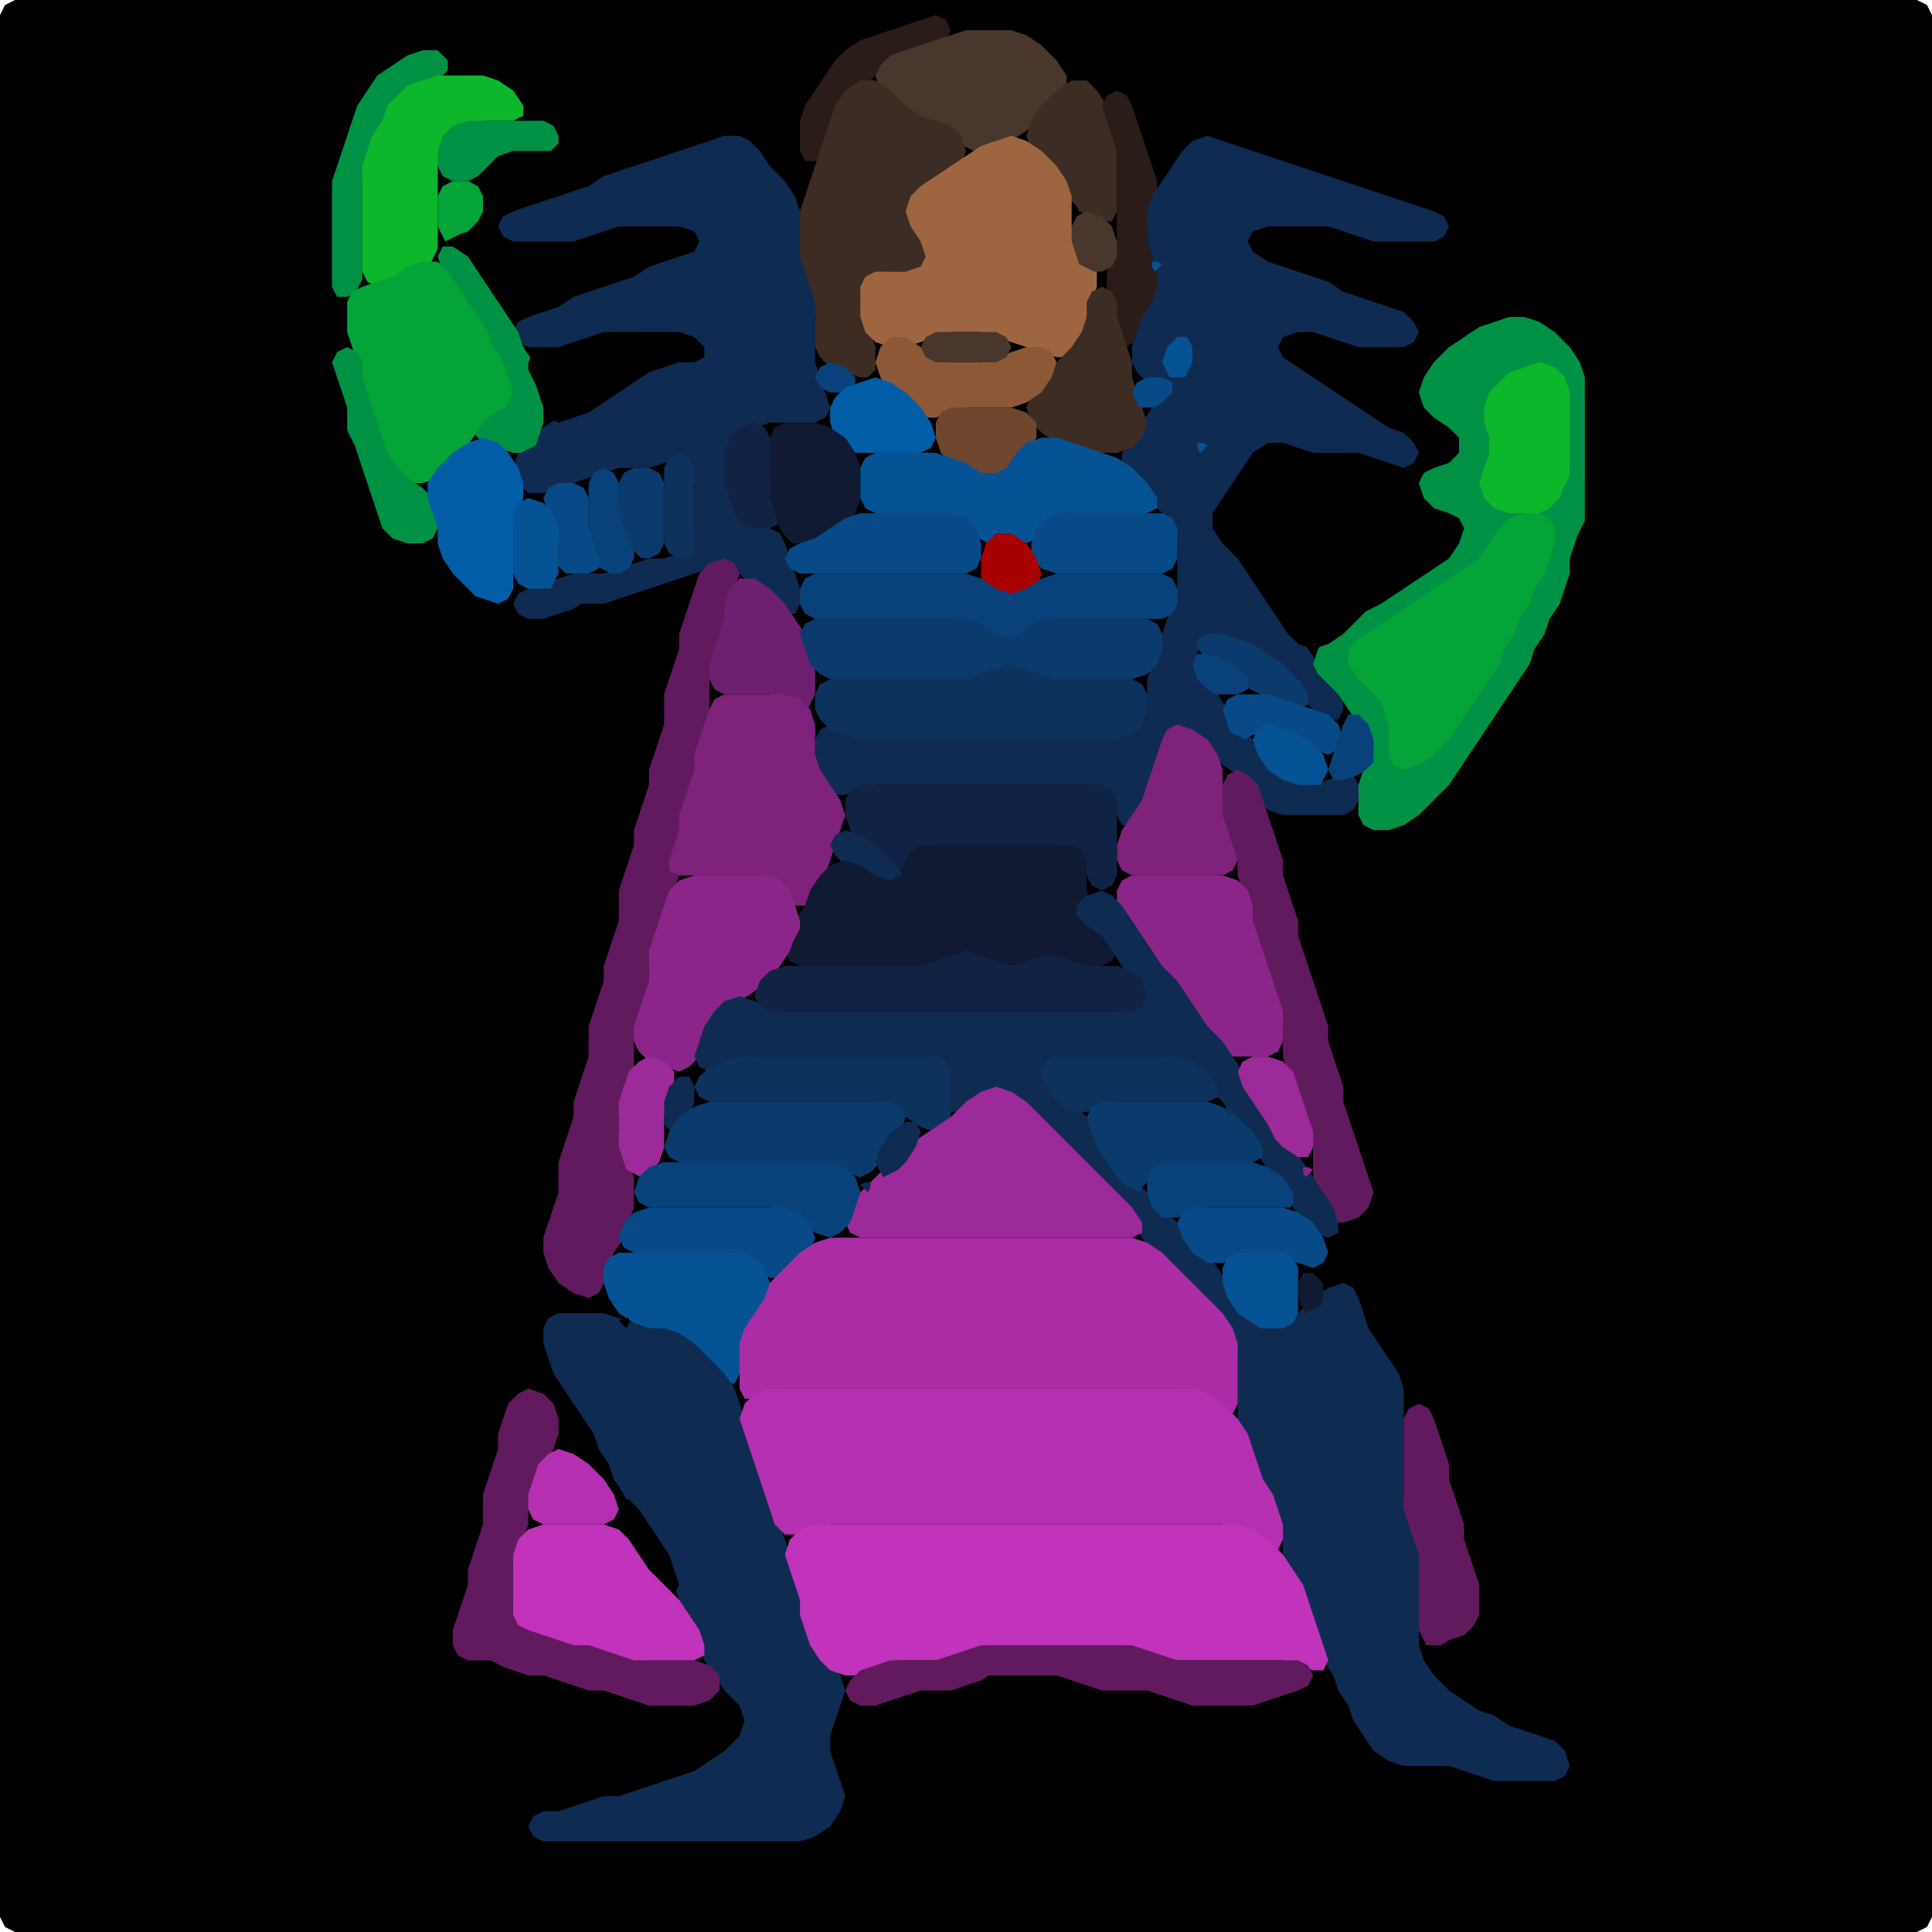 <?xml version="1.0" encoding="UTF-8" standalone="no"?>
<!DOCTYPE svg PUBLIC "-//W3C//DTD SVG 1.1//EN"
"http://www.w3.org/Graphics/SVG/1.1/DTD/svg11.dtd">
<svg width="128" height="128" xmlns="http://www.w3.org/2000/svg" version="1.1">
<path d="M 26.5 128.0 L 27.0 128.0 L 28.0 128.0 L 29.0 128.0 L 30.0 128.0 L 31.0 128.0 L 32.0 128.0 L 33.0 128.0 L 34.0 128.0 L 35.0 128.0 L 36.0 128.0 L 37.0 128.0 L 38.0 128.0 L 39.0 128.0 L 40.0 128.0 L 41.0 128.0 L 42.0 128.0 L 43.0 128.0 L 44.0 128.0 L 45.0 128.0 L 46.0 128.0 L 47.0 128.0 L 48.0 128.0 L 49.0 128.0 L 50.0 128.0 L 51.0 128.0 L 52.0 128.0 L 53.0 128.0 L 54.0 128.0 L 55.0 128.0 L 56.0 128.0 L 57.0 128.0 L 58.0 128.0 L 59.0 128.0 L 60.0 128.0 L 61.0 128.0 L 62.0 128.0 L 63.0 128.0 L 64.0 128.0 L 65.0 128.0 L 66.0 128.0 L 67.0 128.0 L 68.0 128.0 L 69.0 128.0 L 70.0 128.0 L 71.0 128.0 L 72.0 128.0 L 73.0 128.0 L 74.0 128.0 L 75.0 128.0 L 76.0 128.0 L 77.0 128.0 L 78.0 128.0 L 79.0 128.0 L 80.0 128.0 L 81.0 128.0 L 82.0 128.0 L 83.0 128.0 L 84.0 128.0 L 85.0 128.0 L 86.0 128.0 L 87.0 128.0 L 88.0 128.0 L 89.0 128.0 L 90.0 128.0 L 91.0 128.0 L 92.0 128.0 L 93.0 128.0 L 94.0 128.0 L 95.0 128.0 L 96.0 128.0 L 97.0 128.0 L 98.0 128.0 L 99.0 128.0 L 100.0 128.0 L 101.0 128.0 L 102.0 128.0 L 103.0 128.0 L 104.0 128.0 L 105.0 128.0 L 106.0 128.0 L 107.0 128.0 L 108.0 128.0 L 109.0 128.0 L 110.0 128.0 L 111.0 128.0 L 112.0 128.0 L 113.0 128.0 L 114.0 128.0 L 115.0 128.0 L 116.0 128.0 L 117.0 128.0 L 118.0 128.0 L 119.0 128.0 L 120.0 128.0 L 121.0 128.0 L 122.0 128.0 L 123.0 128.0 L 124.0 128.0 L 125.0 128.0 L 126.0 128.0 L 127.0 128.0 L 127.667 127.667 L 128.0 127.0 L 128.0 126.0 L 128.0 125.0 L 128.0 124.0 L 128.0 123.0 L 128.0 122.0 L 128.0 121.0 L 128.0 120.0 L 128.0 119.0 L 128.0 118.0 L 128.0 117.0 L 128.0 116.0 L 128.0 115.0 L 128.0 114.0 L 128.0 113.0 L 128.0 112.0 L 128.0 111.0 L 128.0 110.0 L 128.0 109.0 L 128.0 108.0 L 128.0 107.0 L 128.0 106.0 L 128.0 105.0 L 128.0 104.0 L 128.0 103.0 L 128.0 102.0 L 128.0 101.0 L 128.0 100.0 L 128.0 99.0 L 128.0 98.0 L 128.0 97.0 L 128.0 96.0 L 128.0 95.0 L 128.0 94.0 L 128.0 93.0 L 128.0 92.0 L 128.0 91.0 L 128.0 90.0 L 128.0 89.0 L 128.0 88.0 L 128.0 87.0 L 128.0 86.0 L 128.0 85.0 L 128.0 84.0 L 128.0 83.0 L 128.0 82.0 L 128.0 81.0 L 128.0 80.0 L 128.0 79.0 L 128.0 78.0 L 128.0 77.0 L 128.0 76.0 L 128.0 75.0 L 128.0 74.0 L 128.0 73.0 L 128.0 72.0 L 128.0 71.0 L 128.0 70.0 L 128.0 69.0 L 128.0 68.0 L 128.0 67.0 L 128.0 66.0 L 128.0 65.0 L 128.0 64.0 L 128.0 63.0 L 128.0 62.0 L 128.0 61.0 L 128.0 60.0 L 128.0 59.0 L 128.0 58.0 L 128.0 57.0 L 128.0 56.0 L 128.0 55.0 L 128.0 54.0 L 128.0 53.0 L 128.0 52.0 L 128.0 51.0 L 128.0 50.0 L 128.0 49.0 L 128.0 48.0 L 128.0 47.0 L 128.0 46.0 L 128.0 45.0 L 128.0 44.0 L 128.0 43.0 L 128.0 42.0 L 128.0 41.0 L 128.0 40.0 L 128.0 39.0 L 128.0 38.0 L 128.0 37.0 L 128.0 36.0 L 128.0 35.0 L 128.0 34.0 L 128.0 33.0 L 128.0 32.0 L 128.0 31.0 L 128.0 30.0 L 128.0 29.0 L 128.0 28.0 L 128.0 27.0 L 128.0 26.0 L 128.0 25.0 L 128.0 24.0 L 128.0 23.0 L 128.0 22.0 L 128.0 21.0 L 128.0 20.0 L 128.0 19.0 L 128.0 18.0 L 128.0 17.0 L 128.0 16.0 L 128.0 15.0 L 128.0 14.0 L 128.0 13.0 L 128.0 12.0 L 128.0 11.0 L 128.0 10.0 L 128.0 9.0 L 128.0 8.0 L 128.0 7.0 L 128.0 6.0 L 128.0 5.0 L 128.0 4.0 L 128.0 3.0 L 128.0 2.0 L 128.0 1.0 L 127.667 0.333 L 127.0 0.0 L 126.0 0.0 L 125.0 0.0 L 124.0 0.0 L 123.0 0.0 L 122.0 0.0 L 121.0 0.0 L 120.0 0.0 L 119.0 0.0 L 118.0 0.0 L 117.0 0.0 L 116.0 0.0 L 115.0 0.0 L 114.0 0.0 L 113.0 0.0 L 112.0 0.0 L 111.0 0.0 L 110.0 0.0 L 109.0 0.0 L 108.0 0.0 L 107.0 0.0 L 106.0 0.0 L 105.0 0.0 L 104.0 0.0 L 103.0 0.0 L 102.0 0.0 L 101.0 0.0 L 100.0 0.0 L 99.0 0.0 L 98.0 0.0 L 97.0 0.0 L 96.0 0.0 L 95.0 0.0 L 94.0 0.0 L 93.0 0.0 L 92.0 0.0 L 91.0 0.0 L 90.0 0.0 L 89.0 0.0 L 88.0 0.0 L 87.0 0.0 L 86.0 0.0 L 85.0 0.0 L 84.0 0.0 L 83.0 0.0 L 82.0 0.0 L 81.0 0.0 L 80.0 0.0 L 79.0 0.0 L 78.0 0.0 L 77.0 0.0 L 76.0 0.0 L 75.0 0.0 L 74.0 0.0 L 73.0 0.0 L 72.0 0.0 L 71.0 0.0 L 70.0 0.0 L 69.0 0.0 L 68.0 0.0 L 67.0 0.0 L 66.0 0.0 L 65.0 0.0 L 64.0 0.0 L 63.0 0.0 L 62.0 0.0 L 61.0 0.0 L 60.0 0.0 L 59.0 0.0 L 58.0 0.0 L 57.0 0.0 L 56.0 0.0 L 55.0 0.0 L 54.0 0.0 L 53.0 0.0 L 52.0 0.0 L 51.0 0.0 L 50.0 0.0 L 49.0 0.0 L 48.0 0.0 L 47.0 0.0 L 46.0 0.0 L 45.0 0.0 L 44.0 0.0 L 43.0 0.0 L 42.0 0.0 L 41.0 0.0 L 40.0 0.0 L 39.0 0.0 L 38.0 0.0 L 37.0 0.0 L 36.0 0.0 L 35.0 0.0 L 34.0 0.0 L 33.0 0.0 L 32.0 0.0 L 31.0 0.0 L 30.0 0.0 L 29.0 0.0 L 28.0 0.0 L 27.0 0.0 L 26.0 0.0 L 25.0 0.0 L 24.0 0.0 L 23.0 0.0 L 22.0 0.0 L 21.0 0.0 L 20.0 0.0 L 19.0 0.0 L 18.0 0.0 L 17.0 0.0 L 16.0 0.0 L 15.0 0.0 L 14.0 0.0 L 13.0 0.0 L 12.0 0.0 L 11.0 0.0 L 10.0 0.0 L 9.0 0.0 L 8.0 0.0 L 7.0 0.0 L 6.0 0.0 L 5.0 0.0 L 4.0 0.0 L 3.0 0.0 L 2.0 0.0 L 1.0 0.0 L 0.333 0.333 L 0.0 1.0 L 0.0 2.0 L 0.0 3.0 L 0.0 4.0 L 0.0 5.0 L 0.0 6.0 L 0.0 7.0 L 0.0 8.0 L 0.0 9.0 L 0.0 10.0 L 0.0 11.0 L 0.0 12.0 L 0.0 13.0 L 0.0 14.0 L 0.0 15.0 L 0.0 16.0 L 0.0 17.0 L 0.0 18.0 L 0.0 19.0 L 0.0 20.0 L 0.0 21.0 L 0.0 22.0 L 0.0 23.0 L 0.0 24.0 L 0.0 25.0 L 0.0 26.0 L 0.0 27.0 L 0.0 28.0 L 0.0 29.0 L 0.0 30.0 L 0.0 31.0 L 0.0 32.0 L 0.0 33.0 L 0.0 34.0 L 0.0 35.0 L 0.0 36.0 L 0.0 37.0 L 0.0 38.0 L 0.0 39.0 L 0.0 40.0 L 0.0 41.0 L 0.0 42.0 L 0.0 43.0 L 0.0 44.0 L 0.0 45.0 L 0.0 46.0 L 0.0 47.0 L 0.0 48.0 L 0.0 49.0 L 0.0 50.0 L 0.0 51.0 L 0.0 52.0 L 0.0 53.0 L 0.0 54.0 L 0.0 55.0 L 0.0 56.0 L 0.0 57.0 L 0.0 58.0 L 0.0 59.0 L 0.0 60.0 L 0.0 61.0 L 0.0 62.0 L 0.0 63.0 L 0.0 64.0 L 0.0 65.0 L 0.0 66.0 L 0.0 67.0 L 0.0 68.0 L 0.0 69.0 L 0.0 70.0 L 0.0 71.0 L 0.0 72.0 L 0.0 73.0 L 0.0 74.0 L 0.0 75.0 L 0.0 76.0 L 0.0 77.0 L 0.0 78.0 L 0.0 79.0 L 0.0 80.0 L 0.0 81.0 L 0.0 82.0 L 0.0 83.0 L 0.0 84.0 L 0.0 85.0 L 0.0 86.0 L 0.0 87.0 L 0.0 88.0 L 0.0 89.0 L 0.0 90.0 L 0.0 91.0 L 0.0 92.0 L 0.0 93.0 L 0.0 94.0 L 0.0 95.0 L 0.0 96.0 L 0.0 97.0 L 0.0 98.0 L 0.0 99.0 L 0.0 100.0 L 0.0 101.0 L 0.0 102.0 L 0.0 103.0 L 0.0 104.0 L 0.0 105.0 L 0.0 106.0 L 0.0 107.0 L 0.0 108.0 L 0.0 109.0 L 0.0 110.0 L 0.0 111.0 L 0.0 112.0 L 0.0 113.0 L 0.0 114.0 L 0.0 115.0 L 0.0 116.0 L 0.0 117.0 L 0.0 118.0 L 0.0 119.0 L 0.0 120.0 L 0.0 121.0 L 0.0 122.0 L 0.0 123.0 L 0.0 124.0 L 0.0 125.0 L 0.0 126.0 L 0.0 127.0 L 0.333 127.667 L 1.0 128.0 L 2.0 128.0 L 3.0 128.0 L 4.0 128.0 L 5.0 128.0 L 6.0 128.0 L 7.0 128.0 L 8.0 128.0 L 9.0 128.0 L 10.0 128.0 L 11.0 128.0 L 12.0 128.0 L 13.0 128.0 L 14.0 128.0 L 15.0 128.0 L 16.0 128.0 L 17.0 128.0 L 18.0 128.0 L 19.0 128.0 L 20.0 128.0 L 21.0 128.0 L 22.0 128.0 L 23.0 128.0 L 24.0 128.0 L 25.0 128.0 L 25.5 128.0 Z" stroke="none" fill="rgb(0,0,0)" />
<path d="M 55.0 9.5 L 55.0 9.0 L 55.333 8.0 L 56.0 7.0 L 57.0 6.0 L 58.0 5.0 L 59.0 4.333 L 60.0 3.667 L 61.0 3.333 L 62.0 3.0 L 62.667 2.667 L 63.0 2.0 L 62.667 1.333 L 62.0 1.0 L 61.0 1.333 L 60.0 1.667 L 59.0 2.0 L 58.0 2.333 L 57.0 2.667 L 56.0 3.333 L 55.333 4.0 L 54.667 5.0 L 54.0 6.0 L 53.333 7.0 L 53.0 8.0 L 53.0 9.0 L 53.0 10.0 L 53.333 10.667 L 54.0 10.667 L 54.5 10.5 Z" stroke="none" fill="rgb(42,28,24)" />
<path d="M 64.5 10.0 L 65.0 10.0 L 66.0 9.667 L 67.0 9.333 L 68.0 8.667 L 69.0 8.0 L 70.0 7.0 L 70.667 6.0 L 70.667 5.0 L 70.0 4.0 L 69.0 3.0 L 68.0 2.333 L 67.0 2.0 L 66.0 2.0 L 65.0 2.0 L 64.0 2.0 L 63.0 2.333 L 62.0 2.667 L 61.0 3.0 L 60.0 3.333 L 59.0 3.667 L 58.333 4.333 L 58.0 5.0 L 58.333 6.0 L 59.0 7.0 L 60.0 7.667 L 61.0 8.0 L 62.0 8.333 L 63.0 9.0 L 63.5 9.5 Z" stroke="none" fill="rgb(73,54,44)" />
<path d="M 24.0 18.5 L 24.0 18.0 L 24.0 17.0 L 24.0 16.0 L 24.0 15.0 L 24.0 14.0 L 24.0 13.0 L 24.0 12.0 L 24.333 11.0 L 24.667 10.0 L 25.333 9.0 L 25.667 8.0 L 26.333 7.0 L 27.0 6.333 L 28.0 5.667 L 29.0 5.333 L 29.667 4.667 L 29.667 4.0 L 29.0 3.333 L 28.0 3.333 L 27.0 3.667 L 26.0 4.333 L 25.0 5.0 L 24.333 6.0 L 23.667 7.0 L 23.333 8.0 L 23.0 9.0 L 22.667 10.0 L 22.333 11.0 L 22.0 12.0 L 22.0 13.0 L 22.0 14.0 L 22.0 15.0 L 22.0 16.0 L 22.0 17.0 L 22.0 18.0 L 22.0 19.0 L 22.333 19.667 L 23.0 19.667 L 23.5 19.5 Z" stroke="none" fill="rgb(0,146,68)" />
<path d="M 29.0 16.5 L 29.0 16.0 L 29.0 15.0 L 29.0 14.0 L 29.0 13.0 L 29.0 12.0 L 29.0 11.0 L 29.333 10.0 L 30.0 9.0 L 31.0 8.333 L 32.0 8.0 L 33.0 8.0 L 34.0 8.0 L 34.667 7.667 L 34.667 7.0 L 34.0 6.0 L 33.0 5.333 L 32.0 5.0 L 31.0 5.0 L 30.0 5.0 L 29.0 5.0 L 28.0 5.333 L 27.0 5.667 L 26.333 6.333 L 25.667 7.0 L 25.333 8.0 L 24.667 9.0 L 24.333 10.0 L 24.0 11.0 L 24.0 12.0 L 24.0 13.0 L 24.0 14.0 L 24.0 15.0 L 24.0 16.0 L 24.0 17.0 L 24.0 18.0 L 24.333 18.667 L 25.0 19.0 L 26.0 18.667 L 27.0 18.333 L 28.0 17.667 L 28.5 17.5 Z" stroke="none" fill="rgb(13,183,44)" />
<path d="M 58.0 24.5 L 58.0 24.0 L 58.0 23.0 L 57.667 22.0 L 57.333 21.0 L 57.0 20.0 L 57.333 19.0 L 58.0 18.333 L 59.0 18.0 L 60.0 18.0 L 61.0 18.0 L 61.667 17.667 L 62.0 17.0 L 61.667 16.0 L 61.0 15.0 L 60.667 14.0 L 61.0 13.0 L 62.0 12.333 L 63.0 11.667 L 63.667 11.0 L 64.0 10.0 L 63.667 9.0 L 63.0 8.333 L 62.0 8.0 L 61.0 7.667 L 60.0 7.0 L 59.0 6.0 L 58.0 5.333 L 57.0 5.333 L 56.0 6.0 L 55.333 7.0 L 55.0 8.0 L 54.667 9.0 L 54.333 10.0 L 54.0 11.0 L 53.667 12.0 L 53.333 13.0 L 53.0 14.0 L 53.0 15.0 L 53.0 16.0 L 53.0 17.0 L 53.0 18.0 L 53.333 19.0 L 53.667 20.0 L 54.0 21.0 L 54.0 22.0 L 54.0 23.0 L 54.333 23.667 L 55.0 24.333 L 56.0 24.667 L 57.0 25.0 L 57.5 25.0 Z" stroke="none" fill="rgb(60,44,35)" />
<path d="M 72.5 14.5 L 73.0 14.667 L 73.667 14.667 L 74.0 14.0 L 74.0 13.0 L 74.0 12.0 L 74.0 11.0 L 74.0 10.0 L 74.0 9.0 L 73.667 8.0 L 73.333 7.0 L 72.667 6.0 L 72.0 5.333 L 71.0 5.333 L 70.0 6.0 L 69.0 7.0 L 68.333 8.0 L 68.0 9.0 L 68.333 10.0 L 69.0 11.0 L 70.0 12.0 L 70.667 13.0 L 71.333 13.667 L 71.5 14.0 Z" stroke="none" fill="rgb(60,44,35)" />
<path d="M 75.5 22.5 L 75.667 22.0 L 76.333 21.0 L 76.667 20.0 L 77.0 19.0 L 76.667 18.0 L 76.333 17.0 L 76.0 16.0 L 76.0 15.0 L 76.333 14.0 L 76.667 13.0 L 76.667 12.0 L 76.333 11.0 L 76.0 10.0 L 75.667 9.0 L 75.333 8.0 L 75.0 7.0 L 74.667 6.333 L 74.0 6.0 L 73.333 6.333 L 73.0 7.0 L 73.333 8.0 L 73.667 9.0 L 74.0 10.0 L 74.0 11.0 L 74.0 12.0 L 74.0 13.0 L 74.0 14.0 L 74.0 15.0 L 74.0 16.0 L 73.667 17.0 L 73.333 18.0 L 73.333 19.0 L 73.667 20.0 L 74.0 21.0 L 74.0 22.0 L 74.333 22.667 L 74.5 23.0 Z" stroke="none" fill="rgb(42,28,24)" />
<path d="M 37.0 9.5 L 37.0 9.0 L 36.667 8.333 L 36.0 8.0 L 35.0 8.0 L 34.0 8.0 L 33.0 8.0 L 32.0 8.0 L 31.0 8.0 L 30.0 8.333 L 29.333 9.0 L 29.0 10.0 L 29.0 11.0 L 29.333 11.667 L 30.0 12.0 L 31.0 12.0 L 31.667 11.667 L 32.333 11.0 L 33.0 10.333 L 34.0 10.0 L 35.0 10.0 L 36.0 10.0 L 36.5 10.0 Z" stroke="none" fill="rgb(0,146,68)" />
<path d="M 39.5 40.0 L 40.0 40.0 L 41.0 39.667 L 42.0 39.333 L 43.0 39.0 L 44.0 38.667 L 45.0 38.333 L 46.0 38.0 L 47.0 37.667 L 48.0 37.667 L 49.0 38.0 L 50.0 39.0 L 51.0 40.0 L 52.0 40.667 L 52.667 40.667 L 53.0 40.0 L 53.0 39.0 L 52.667 38.0 L 52.333 37.0 L 52.0 36.0 L 51.667 35.333 L 51.0 35.0 L 50.0 34.667 L 49.333 34.0 L 48.667 33.0 L 48.333 32.0 L 48.0 31.0 L 48.333 30.0 L 49.0 29.0 L 50.0 28.333 L 51.0 28.0 L 52.0 28.0 L 53.0 28.0 L 54.0 28.0 L 54.667 27.667 L 55.0 27.0 L 54.667 26.0 L 54.333 25.0 L 54.0 24.0 L 54.0 23.0 L 54.0 22.0 L 54.0 21.0 L 54.0 20.0 L 53.667 19.0 L 53.333 18.0 L 53.0 17.0 L 53.0 16.0 L 53.0 15.0 L 53.0 14.0 L 52.667 13.0 L 52.0 12.0 L 51.0 11.0 L 50.333 10.0 L 49.667 9.333 L 49.0 9.0 L 48.0 9.0 L 47.0 9.333 L 46.0 9.667 L 45.0 10.0 L 44.0 10.333 L 43.0 10.667 L 42.0 11.0 L 41.0 11.333 L 40.0 11.667 L 39.0 12.333 L 38.0 12.667 L 37.0 13.0 L 36.0 13.333 L 35.0 13.667 L 34.0 14.0 L 33.333 14.333 L 33.0 15.0 L 33.333 15.667 L 34.0 16.0 L 35.0 16.0 L 36.0 16.0 L 37.0 16.0 L 38.0 16.0 L 39.0 15.667 L 40.0 15.333 L 41.0 15.0 L 42.0 15.0 L 43.0 15.0 L 44.0 15.0 L 45.0 15.0 L 46.0 15.333 L 46.333 16.0 L 46.0 16.667 L 45.0 17.0 L 44.0 17.333 L 43.0 17.667 L 42.0 18.333 L 41.0 18.667 L 40.0 19.0 L 39.0 19.333 L 38.0 19.667 L 37.0 20.333 L 36.0 20.667 L 35.0 21.0 L 34.333 21.333 L 34.0 22.0 L 34.333 22.667 L 35.0 23.0 L 36.0 23.0 L 37.0 23.0 L 38.0 23.0 L 39.0 22.667 L 40.0 22.333 L 41.0 22.0 L 42.0 22.0 L 43.0 22.333 L 43.333 23.0 L 43.0 24.0 L 42.0 24.667 L 41.0 25.333 L 40.0 26.0 L 39.0 26.667 L 38.0 27.333 L 37.0 27.667 L 36.0 28.333 L 35.0 29.0 L 34.333 30.0 L 34.0 31.0 L 34.333 32.0 L 35.0 32.667 L 36.0 32.667 L 37.0 32.333 L 38.0 32.0 L 39.0 31.667 L 40.0 31.333 L 41.0 31.0 L 42.0 31.0 L 43.0 31.0 L 44.0 30.667 L 45.0 30.667 L 45.667 31.0 L 46.0 32.0 L 46.0 33.0 L 46.0 34.0 L 46.0 35.0 L 45.667 36.0 L 45.0 36.667 L 44.0 37.0 L 43.0 37.0 L 42.0 37.333 L 41.0 37.667 L 40.0 38.0 L 39.0 38.0 L 38.0 38.0 L 37.0 38.333 L 36.0 38.667 L 35.0 39.0 L 34.333 39.333 L 34.0 40.0 L 34.333 40.667 L 35.0 41.0 L 36.0 41.0 L 37.0 40.667 L 38.0 40.333 L 38.5 40.0 Z" stroke="none" fill="rgb(15,43,82)" />
<path d="M 72.0 22.5 L 72.0 22.0 L 72.0 21.0 L 72.333 20.0 L 72.667 19.0 L 72.667 18.0 L 72.0 17.0 L 71.333 16.0 L 71.0 15.0 L 71.0 14.0 L 71.0 13.0 L 70.667 12.0 L 70.0 11.0 L 69.0 10.0 L 68.0 9.333 L 67.0 9.0 L 66.0 9.333 L 65.0 9.667 L 64.0 10.333 L 63.0 11.0 L 62.0 11.667 L 61.0 12.333 L 60.333 13.0 L 60.0 14.0 L 60.333 15.0 L 61.0 16.0 L 61.333 17.0 L 61.0 17.667 L 60.0 18.0 L 59.0 18.0 L 58.0 18.0 L 57.333 18.333 L 57.0 19.0 L 57.0 20.0 L 57.0 21.0 L 57.333 22.0 L 58.0 22.667 L 59.0 23.0 L 60.0 23.0 L 61.0 22.667 L 62.0 22.333 L 63.0 22.0 L 64.0 22.0 L 65.0 22.0 L 66.0 22.333 L 67.0 22.667 L 68.0 23.0 L 69.0 23.333 L 70.0 23.667 L 71.0 23.667 L 71.5 23.5 Z" stroke="none" fill="rgb(158,102,64)" />
<path d="M 88.5 54.0 L 89.0 54.0 L 89.667 53.667 L 90.0 53.0 L 90.0 52.0 L 89.667 51.333 L 89.0 51.333 L 88.0 51.667 L 87.0 52.0 L 86.0 51.667 L 85.0 51.0 L 84.0 50.0 L 83.0 49.0 L 82.0 48.0 L 81.333 47.0 L 80.667 46.0 L 80.0 45.0 L 79.333 44.0 L 79.333 43.0 L 80.0 42.333 L 81.0 42.333 L 82.0 42.667 L 83.0 43.333 L 84.0 44.0 L 85.0 45.0 L 86.0 46.0 L 87.0 47.0 L 88.0 47.667 L 88.667 47.667 L 89.0 47.0 L 89.0 46.0 L 88.667 45.333 L 88.0 44.667 L 87.333 44.0 L 86.667 43.0 L 86.0 42.0 L 85.333 41.0 L 84.667 40.0 L 84.0 39.0 L 83.333 38.0 L 82.667 37.0 L 82.0 36.0 L 81.333 35.0 L 81.333 34.0 L 81.667 33.0 L 82.333 32.0 L 83.0 31.0 L 84.0 30.333 L 85.0 30.0 L 86.0 30.0 L 87.0 30.0 L 88.0 30.0 L 89.0 30.0 L 90.0 30.333 L 91.0 30.667 L 92.0 31.0 L 93.0 31.0 L 93.667 30.667 L 94.0 30.0 L 93.667 29.333 L 93.0 28.667 L 92.0 28.333 L 91.0 27.667 L 90.0 27.0 L 89.0 26.333 L 88.0 25.667 L 87.0 25.0 L 86.0 24.333 L 85.0 23.667 L 84.667 23.0 L 85.0 22.333 L 86.0 22.0 L 87.0 22.0 L 88.0 22.333 L 89.0 22.667 L 90.0 23.0 L 91.0 23.0 L 92.0 23.0 L 93.0 23.0 L 93.667 22.667 L 94.0 22.0 L 93.667 21.333 L 93.0 20.667 L 92.0 20.333 L 91.0 20.0 L 90.0 19.667 L 89.0 19.333 L 88.0 18.667 L 87.0 18.333 L 86.0 18.0 L 85.0 17.667 L 84.0 17.333 L 83.0 16.667 L 82.667 16.0 L 83.0 15.333 L 84.0 15.0 L 85.0 15.0 L 86.0 15.0 L 87.0 15.0 L 88.0 15.0 L 89.0 15.333 L 90.0 15.667 L 91.0 16.0 L 92.0 16.0 L 93.0 16.0 L 94.0 16.0 L 95.0 16.0 L 95.667 15.667 L 96.0 15.0 L 95.667 14.333 L 95.0 14.0 L 94.0 13.667 L 93.0 13.333 L 92.0 13.0 L 91.0 12.667 L 90.0 12.333 L 89.0 12.0 L 88.0 11.667 L 87.0 11.333 L 86.0 11.0 L 85.0 10.667 L 84.0 10.333 L 83.0 10.0 L 82.0 9.667 L 81.0 9.333 L 80.0 9.0 L 79.0 9.333 L 78.333 10.0 L 77.667 11.0 L 77.0 12.0 L 76.333 13.0 L 76.0 14.0 L 76.0 15.0 L 76.0 16.0 L 76.333 17.0 L 76.667 18.0 L 76.667 19.0 L 76.333 20.0 L 75.667 21.0 L 75.333 22.0 L 75.0 23.0 L 75.0 24.0 L 75.333 24.667 L 76.0 25.333 L 76.333 26.0 L 76.333 27.0 L 75.667 28.0 L 75.0 29.0 L 74.333 30.0 L 74.333 31.0 L 75.0 32.0 L 76.0 33.0 L 77.0 34.0 L 77.667 35.0 L 78.0 36.0 L 78.0 37.0 L 78.0 38.0 L 78.0 39.0 L 77.667 40.0 L 77.333 41.0 L 77.0 42.0 L 76.667 43.0 L 76.333 44.0 L 76.0 45.0 L 76.0 46.0 L 75.667 47.0 L 75.0 48.0 L 74.0 48.667 L 73.0 49.0 L 72.0 49.0 L 71.0 49.0 L 70.0 49.0 L 69.0 49.0 L 68.0 49.0 L 67.0 49.0 L 66.0 49.0 L 65.0 49.0 L 64.0 49.0 L 63.0 49.0 L 62.0 49.0 L 61.0 49.0 L 60.0 49.0 L 59.0 49.0 L 58.0 49.0 L 57.0 48.667 L 56.0 48.333 L 55.0 48.0 L 54.333 48.333 L 54.0 49.0 L 54.0 50.0 L 54.0 51.0 L 54.333 52.0 L 55.0 52.667 L 56.0 52.667 L 57.0 52.333 L 58.0 52.0 L 59.0 52.0 L 60.0 52.0 L 61.0 52.0 L 62.0 52.0 L 63.0 52.0 L 64.0 52.0 L 65.0 52.0 L 66.0 52.0 L 67.0 52.0 L 68.0 52.0 L 69.0 52.0 L 70.0 52.0 L 71.0 52.0 L 72.0 52.0 L 73.0 52.333 L 73.667 53.0 L 74.0 54.0 L 74.333 54.667 L 75.0 54.667 L 75.667 54.0 L 76.0 53.0 L 76.333 52.0 L 76.667 51.0 L 77.0 50.0 L 77.333 49.0 L 78.0 48.667 L 79.0 49.0 L 80.0 50.0 L 81.0 50.667 L 82.0 51.333 L 82.667 52.0 L 83.333 53.0 L 84.0 53.667 L 85.0 54.0 L 86.0 54.0 L 87.0 54.0 L 87.5 54.0 Z" stroke="none" fill="rgb(15,43,82)" />
<path d="M 30.5 15.5 L 31.0 15.333 L 31.667 14.667 L 32.0 14.0 L 32.0 13.0 L 31.667 12.333 L 31.0 12.0 L 30.0 12.0 L 29.333 12.333 L 29.0 13.0 L 29.0 14.0 L 29.0 15.0 L 29.333 15.667 L 29.5 16.0 Z" stroke="none" fill="rgb(4,164,56)" />
<path d="M 72.5 18.0 L 73.0 18.0 L 73.667 17.667 L 74.0 17.0 L 74.0 16.0 L 73.667 15.0 L 73.0 14.333 L 72.0 14.0 L 71.333 14.333 L 71.0 15.0 L 71.0 16.0 L 71.333 17.0 L 71.5 17.5 Z" stroke="none" fill="rgb(73,54,44)" />
<path d="M 35.5 29.5 L 35.667 29.0 L 36.0 28.0 L 36.0 27.0 L 36.0 26.0 L 35.667 25.0 L 35.333 24.0 L 34.667 23.0 L 34.333 22.0 L 33.667 21.0 L 33.0 20.0 L 32.333 19.0 L 31.667 18.0 L 31.0 17.0 L 30.0 16.333 L 29.333 16.333 L 29.0 17.0 L 29.333 18.0 L 29.667 19.0 L 30.333 20.0 L 31.0 21.0 L 31.667 22.0 L 32.333 23.0 L 32.667 24.0 L 33.333 25.0 L 33.333 26.0 L 33.0 26.667 L 32.0 27.333 L 31.333 28.0 L 31.333 28.667 L 32.0 29.333 L 33.0 29.667 L 34.0 30.0 L 34.5 30.0 Z" stroke="none" fill="rgb(0,146,68)" />
<path d="M 33.5 27.0 L 33.667 26.667 L 34.0 26.0 L 33.667 25.0 L 33.333 24.0 L 32.667 23.0 L 32.333 22.0 L 31.667 21.0 L 31.0 20.0 L 30.333 19.0 L 29.667 18.0 L 29.0 17.333 L 28.0 17.333 L 27.0 17.667 L 26.0 18.333 L 25.0 18.667 L 24.0 19.0 L 23.333 19.333 L 23.0 20.0 L 23.0 21.0 L 23.0 22.0 L 23.333 23.0 L 23.667 24.0 L 24.0 25.0 L 24.0 26.0 L 24.333 27.0 L 24.667 28.0 L 25.0 29.0 L 25.333 30.0 L 25.667 31.0 L 26.333 31.667 L 27.0 32.0 L 28.0 32.0 L 29.0 31.667 L 30.0 31.0 L 30.667 30.0 L 31.333 29.0 L 32.0 28.0 L 32.5 27.5 Z" stroke="none" fill="rgb(4,164,56)" />
<path d="M 77.0 17.5 L 76.667 17.333 L 76.333 17.333 L 76.333 17.667 L 76.5 18.0 Z" stroke="none" fill="rgb(5,83,149)" />
<path d="M 72.5 30.0 L 73.0 30.0 L 74.0 30.0 L 75.0 29.667 L 75.667 29.0 L 76.0 28.0 L 75.667 27.0 L 75.333 26.0 L 75.0 25.0 L 75.0 24.0 L 74.667 23.0 L 74.333 22.0 L 74.0 21.0 L 74.0 20.0 L 73.667 19.333 L 73.0 19.0 L 72.333 19.333 L 72.0 20.0 L 72.0 21.0 L 71.667 22.0 L 71.0 23.0 L 70.0 24.0 L 69.0 25.0 L 68.333 26.0 L 68.0 27.0 L 68.333 28.0 L 69.0 28.667 L 70.0 29.333 L 71.0 29.667 L 71.5 30.0 Z" stroke="none" fill="rgb(60,44,35)" />
<path d="M 105.0 34.5 L 105.0 34.0 L 105.0 33.0 L 105.0 32.0 L 105.0 31.0 L 105.0 30.0 L 105.0 29.0 L 105.0 28.0 L 105.0 27.0 L 105.0 26.0 L 105.0 25.0 L 104.667 24.0 L 104.0 23.0 L 103.0 22.0 L 102.0 21.333 L 101.0 21.0 L 100.0 21.0 L 99.0 21.333 L 98.0 21.667 L 97.0 22.333 L 96.0 23.0 L 95.0 24.0 L 94.333 25.0 L 94.0 26.0 L 94.333 27.0 L 95.0 27.667 L 96.0 28.333 L 96.667 29.0 L 96.667 30.0 L 96.0 30.667 L 95.0 31.0 L 94.333 31.333 L 94.0 32.0 L 94.0 33.0 L 94.333 33.667 L 95.0 34.0 L 96.0 34.333 L 96.333 35.0 L 96.0 36.0 L 95.0 37.0 L 94.0 37.667 L 93.0 38.333 L 92.0 39.0 L 91.0 39.667 L 90.0 40.333 L 89.0 41.0 L 88.0 42.0 L 87.333 43.0 L 87.0 44.0 L 87.333 44.667 L 88.0 45.333 L 88.667 46.0 L 89.333 47.0 L 90.0 48.0 L 90.667 49.0 L 90.667 50.0 L 90.333 51.0 L 90.0 52.0 L 90.0 53.0 L 90.0 54.0 L 90.333 54.667 L 91.0 55.0 L 92.0 55.0 L 93.0 54.667 L 94.0 54.0 L 95.0 53.0 L 96.0 52.0 L 96.667 51.0 L 97.333 50.0 L 98.0 49.0 L 98.667 48.0 L 99.333 47.0 L 100.0 46.0 L 100.667 45.0 L 101.333 44.0 L 101.667 43.0 L 102.333 42.0 L 102.667 41.0 L 103.333 40.0 L 103.667 39.0 L 104.0 38.0 L 104.0 37.0 L 104.333 36.0 L 104.5 35.5 Z" stroke="none" fill="rgb(0,146,68)" />
<path d="M 35.5 25.5 L 35.667 26.0 L 36.0 27.0 L 36.333 27.667 L 37.0 28.0 L 38.0 27.667 L 39.0 27.333 L 40.0 26.667 L 41.0 26.0 L 42.0 25.333 L 43.0 24.667 L 44.0 24.333 L 45.0 24.0 L 46.0 24.0 L 46.667 23.667 L 46.667 23.0 L 46.0 22.333 L 45.0 22.0 L 44.0 22.0 L 43.0 22.0 L 42.0 22.0 L 41.0 22.0 L 40.0 22.0 L 39.0 22.333 L 38.0 22.667 L 37.0 23.0 L 36.0 23.0 L 35.333 23.333 L 35.0 24.0 L 35.0 24.5 Z" stroke="none" fill="rgb(0,0,0)" />
<path d="M 60.5 27.5 L 61.0 27.667 L 62.0 27.667 L 63.0 27.333 L 64.0 27.0 L 65.0 27.0 L 66.0 27.0 L 67.0 27.0 L 68.0 26.667 L 69.0 26.0 L 69.667 25.0 L 70.0 24.0 L 69.667 23.333 L 69.0 23.0 L 68.0 23.0 L 67.0 23.333 L 66.0 23.667 L 65.0 24.0 L 64.0 24.0 L 63.0 24.0 L 62.0 23.667 L 61.0 23.0 L 60.0 22.333 L 59.0 22.333 L 58.333 23.0 L 58.0 24.0 L 58.333 25.0 L 59.0 26.0 L 59.5 26.5 Z" stroke="none" fill="rgb(140,88,56)" />
<path d="M 63.5 24.0 L 64.0 24.0 L 65.0 24.0 L 66.0 24.0 L 66.667 23.667 L 67.0 23.0 L 66.667 22.333 L 66.0 22.0 L 65.0 22.0 L 64.0 22.0 L 63.0 22.0 L 62.0 22.0 L 61.333 22.333 L 61.0 23.0 L 61.333 23.667 L 62.0 24.0 L 62.5 24.0 Z" stroke="none" fill="rgb(73,54,44)" />
<path d="M 78.5 25.0 L 78.667 24.667 L 79.0 24.0 L 79.0 23.0 L 78.667 22.333 L 78.0 22.333 L 77.333 23.0 L 77.0 24.0 L 77.333 24.667 L 77.5 25.0 Z" stroke="none" fill="rgb(5,83,149)" />
<path d="M 23.5 29.5 L 23.667 30.0 L 24.0 31.0 L 24.333 32.0 L 24.667 33.0 L 25.0 34.0 L 25.333 35.0 L 26.0 35.667 L 27.0 36.0 L 28.0 36.0 L 28.667 35.667 L 29.0 35.0 L 29.0 34.0 L 28.667 33.0 L 28.0 32.333 L 27.0 31.667 L 26.333 31.0 L 25.667 30.0 L 25.333 29.0 L 25.0 28.0 L 24.667 27.0 L 24.333 26.0 L 24.0 25.0 L 24.0 24.0 L 23.667 23.333 L 23.0 23.0 L 22.333 23.333 L 22.0 24.0 L 22.333 25.0 L 22.667 26.0 L 23.0 27.0 L 23.0 28.0 L 23.0 28.5 Z" stroke="none" fill="rgb(0,146,68)" />
<path d="M 56.5 26.0 L 56.667 25.667 L 56.667 25.0 L 56.0 24.333 L 55.0 24.0 L 54.333 24.333 L 54.0 25.0 L 54.333 25.667 L 55.0 26.0 L 55.5 26.0 Z" stroke="none" fill="rgb(9,66,122)" />
<path d="M 104.0 31.5 L 104.0 31.0 L 104.0 30.0 L 104.0 29.0 L 104.0 28.0 L 104.0 27.0 L 104.0 26.0 L 103.667 25.0 L 103.0 24.333 L 102.0 24.0 L 101.0 24.333 L 100.0 24.667 L 99.333 25.333 L 98.667 26.0 L 98.333 27.0 L 98.333 28.0 L 98.667 29.0 L 98.667 30.0 L 98.333 31.0 L 98.0 32.0 L 98.333 33.0 L 99.0 33.667 L 100.0 34.0 L 101.0 34.0 L 102.0 34.0 L 102.667 33.667 L 103.333 33.0 L 103.5 32.5 Z" stroke="none" fill="rgb(13,183,44)" />
<path d="M 56.5 30.0 L 57.0 30.0 L 58.0 30.0 L 59.0 30.0 L 60.0 30.0 L 61.0 30.0 L 61.667 29.667 L 62.0 29.0 L 61.667 28.0 L 61.0 27.0 L 60.0 26.0 L 59.0 25.333 L 58.0 25.0 L 57.0 25.333 L 56.0 25.667 L 55.333 26.333 L 55.0 27.0 L 55.0 28.0 L 55.333 29.0 L 55.5 29.5 Z" stroke="none" fill="rgb(2,93,167)" />
<path d="M 76.5 27.0 L 77.0 26.667 L 77.667 26.0 L 77.667 25.333 L 77.0 25.0 L 76.0 25.0 L 75.333 25.333 L 75.0 26.0 L 75.333 26.667 L 75.5 27.0 Z" stroke="none" fill="rgb(7,74,135)" />
<path d="M 65.5 32.0 L 66.0 32.0 L 66.667 31.667 L 67.333 31.0 L 68.0 30.0 L 68.667 29.0 L 68.667 28.0 L 68.0 27.333 L 67.0 27.0 L 66.0 27.0 L 65.0 27.0 L 64.0 27.0 L 63.0 27.0 L 62.333 27.333 L 62.0 28.0 L 62.0 29.0 L 62.333 30.0 L 63.0 30.667 L 64.0 31.333 L 64.5 31.5 Z" stroke="none" fill="rgb(111,71,47)" />
<path d="M 49.5 35.0 L 50.0 35.0 L 51.0 35.0 L 51.667 34.667 L 51.667 34.0 L 51.333 33.0 L 51.0 32.0 L 51.0 31.0 L 51.0 30.0 L 51.0 29.0 L 50.667 28.333 L 50.0 28.0 L 49.0 28.333 L 48.333 29.0 L 48.0 30.0 L 48.0 31.0 L 48.0 32.0 L 48.333 33.0 L 48.667 34.0 L 49.0 34.5 Z" stroke="none" fill="rgb(16,35,68)" />
<path d="M 52.5 36.0 L 53.0 36.0 L 54.0 36.0 L 55.0 35.667 L 56.0 35.0 L 56.667 34.0 L 57.0 33.0 L 57.0 32.0 L 57.0 31.0 L 56.667 30.0 L 56.0 29.0 L 55.0 28.333 L 54.0 28.0 L 53.0 28.0 L 52.0 28.0 L 51.333 28.333 L 51.0 29.0 L 51.0 30.0 L 51.0 31.0 L 51.0 32.0 L 51.0 33.0 L 51.333 34.0 L 51.667 35.0 L 52.0 35.5 Z" stroke="none" fill="rgb(17,26,51)" />
<path d="M 31.5 39.5 L 32.0 39.667 L 33.0 40.0 L 33.667 39.667 L 34.0 39.0 L 34.0 38.0 L 34.0 37.0 L 34.0 36.0 L 34.0 35.0 L 34.333 34.0 L 34.667 33.0 L 34.667 32.0 L 34.333 31.0 L 33.667 30.0 L 33.0 29.333 L 32.0 29.0 L 31.0 29.333 L 30.0 30.0 L 29.0 31.0 L 28.333 32.0 L 28.333 33.0 L 28.667 34.0 L 29.0 35.0 L 29.0 36.0 L 29.333 37.0 L 30.0 38.0 L 30.5 38.5 Z" stroke="none" fill="rgb(2,93,167)" />
<path d="M 65.5 36.0 L 66.0 36.0 L 67.0 36.0 L 68.0 36.0 L 68.667 35.667 L 69.333 35.0 L 70.0 34.333 L 71.0 34.0 L 72.0 34.0 L 73.0 34.0 L 74.0 34.0 L 75.0 34.0 L 76.0 34.0 L 76.667 33.667 L 76.667 33.0 L 76.0 32.0 L 75.0 31.0 L 74.0 30.333 L 73.0 30.0 L 72.0 29.667 L 71.0 29.333 L 70.0 29.0 L 69.0 29.0 L 68.0 29.333 L 67.333 30.0 L 66.667 31.0 L 66.0 31.333 L 65.0 31.333 L 64.0 30.667 L 63.0 30.333 L 62.0 30.0 L 61.0 30.0 L 60.0 30.0 L 59.0 30.0 L 58.0 30.0 L 57.333 30.333 L 57.0 31.0 L 57.0 32.0 L 57.0 33.0 L 57.333 33.667 L 58.0 34.0 L 59.0 34.0 L 60.0 34.0 L 61.0 34.0 L 62.0 34.0 L 63.0 34.333 L 64.0 35.0 L 64.5 35.5 Z" stroke="none" fill="rgb(5,83,149)" />
<path d="M 80.0 29.5 L 79.667 29.333 L 79.333 29.333 L 79.333 29.667 L 79.5 30.0 Z" stroke="none" fill="rgb(5,83,149)" />
<path d="M 91.5 40.0 L 92.0 39.667 L 93.0 39.0 L 94.0 38.333 L 95.0 37.667 L 96.0 37.0 L 96.667 36.0 L 97.0 35.0 L 96.667 34.333 L 96.0 34.0 L 95.0 33.667 L 94.333 33.0 L 94.0 32.0 L 93.667 31.333 L 93.0 31.0 L 92.0 30.667 L 91.0 30.333 L 90.0 30.0 L 89.0 30.0 L 88.0 30.0 L 87.0 30.0 L 86.0 29.667 L 85.0 29.333 L 84.0 29.333 L 83.0 30.0 L 82.333 31.0 L 81.667 32.0 L 81.0 33.0 L 80.333 34.0 L 80.333 35.0 L 81.0 36.0 L 82.0 37.0 L 82.667 38.0 L 83.333 39.0 L 84.0 40.0 L 84.667 41.0 L 85.333 42.0 L 86.0 42.667 L 87.0 43.0 L 88.0 42.667 L 89.0 42.0 L 90.0 41.0 L 90.5 40.5 Z" stroke="none" fill="rgb(0,0,0)" />
<path d="M 46.0 36.5 L 46.0 36.0 L 46.0 35.0 L 46.0 34.0 L 46.0 33.0 L 46.0 32.0 L 46.0 31.0 L 45.667 30.333 L 45.0 30.0 L 44.333 30.333 L 44.0 31.0 L 44.0 32.0 L 44.0 33.0 L 44.0 34.0 L 44.0 35.0 L 44.0 36.0 L 44.333 36.667 L 45.0 37.0 L 45.5 37.0 Z" stroke="none" fill="rgb(13,50,94)" />
<path d="M 40.5 38.0 L 41.0 38.0 L 41.667 37.667 L 42.0 37.0 L 42.0 36.0 L 41.667 35.0 L 41.333 34.0 L 41.0 33.0 L 41.0 32.0 L 40.667 31.333 L 40.0 31.0 L 39.333 31.333 L 39.0 32.0 L 39.0 33.0 L 39.0 34.0 L 39.0 35.0 L 39.0 36.0 L 39.333 37.0 L 39.5 37.5 Z" stroke="none" fill="rgb(9,66,122)" />
<path d="M 42.5 37.0 L 43.0 37.0 L 43.667 36.667 L 44.0 36.0 L 44.0 35.0 L 44.0 34.0 L 44.0 33.0 L 44.0 32.0 L 43.667 31.333 L 43.0 31.0 L 42.0 31.0 L 41.333 31.333 L 41.0 32.0 L 41.0 33.0 L 41.0 34.0 L 41.333 35.0 L 41.667 36.0 L 42.0 36.5 Z" stroke="none" fill="rgb(11,59,108)" />
<path d="M 37.5 38.0 L 38.0 38.0 L 39.0 38.0 L 39.667 37.667 L 39.667 37.0 L 39.333 36.0 L 39.0 35.0 L 39.0 34.0 L 39.0 33.0 L 38.667 32.333 L 38.0 32.0 L 37.0 32.0 L 36.333 32.333 L 36.0 33.0 L 36.333 34.0 L 36.667 35.0 L 37.0 36.0 L 37.0 37.0 L 37.0 37.5 Z" stroke="none" fill="rgb(7,74,135)" />
<path d="M 36.5 39.0 L 36.667 38.667 L 37.0 38.0 L 37.0 37.0 L 37.0 36.0 L 37.0 35.0 L 36.667 34.0 L 36.0 33.333 L 35.0 33.0 L 34.333 33.333 L 34.0 34.0 L 34.0 35.0 L 34.0 36.0 L 34.0 37.0 L 34.0 38.0 L 34.333 38.667 L 35.0 39.0 L 35.5 39.0 Z" stroke="none" fill="rgb(5,83,149)" />
<path d="M 56.5 38.0 L 57.0 38.0 L 58.0 38.0 L 59.0 38.0 L 60.0 38.0 L 61.0 38.0 L 62.0 38.0 L 63.0 38.0 L 64.0 38.0 L 64.667 37.667 L 65.0 37.0 L 65.0 36.0 L 64.667 35.0 L 64.0 34.333 L 63.0 34.0 L 62.0 34.0 L 61.0 34.0 L 60.0 34.0 L 59.0 34.0 L 58.0 34.0 L 57.0 34.0 L 56.0 34.333 L 55.0 35.0 L 54.0 35.667 L 53.0 36.0 L 52.333 36.333 L 52.0 37.0 L 52.333 37.667 L 53.0 38.0 L 54.0 38.0 L 55.0 38.0 L 55.5 38.0 Z" stroke="none" fill="rgb(7,74,135)" />
<path d="M 71.5 38.0 L 72.0 38.0 L 73.0 38.0 L 74.0 38.0 L 75.0 38.0 L 76.0 38.0 L 77.0 38.0 L 77.667 37.667 L 78.0 37.0 L 78.0 36.0 L 78.0 35.0 L 77.667 34.333 L 77.0 34.0 L 76.0 34.0 L 75.0 34.0 L 74.0 34.0 L 73.0 34.0 L 72.0 34.0 L 71.0 34.0 L 70.0 34.0 L 69.333 34.333 L 68.667 35.0 L 68.333 36.0 L 68.333 37.0 L 69.0 37.667 L 70.0 38.0 L 70.5 38.0 Z" stroke="none" fill="rgb(7,74,135)" />
<path d="M 91.5 46.5 L 91.667 47.0 L 92.0 48.0 L 92.0 49.0 L 92.0 50.0 L 92.333 50.667 L 93.0 51.0 L 94.0 50.667 L 95.0 50.0 L 96.0 49.0 L 96.667 48.0 L 97.333 47.0 L 98.0 46.0 L 98.667 45.0 L 99.333 44.0 L 99.667 43.0 L 100.333 42.0 L 100.667 41.0 L 101.333 40.0 L 101.667 39.0 L 102.333 38.0 L 102.667 37.0 L 103.0 36.0 L 103.0 35.0 L 102.667 34.333 L 102.0 34.0 L 101.0 34.0 L 100.0 34.333 L 99.333 35.0 L 98.667 36.0 L 98.0 37.0 L 97.0 37.667 L 96.0 38.333 L 95.0 39.0 L 94.0 39.667 L 93.0 40.333 L 92.0 41.0 L 91.0 41.667 L 90.0 42.333 L 89.333 43.0 L 89.333 44.0 L 90.0 45.0 L 90.5 45.5 Z" stroke="none" fill="rgb(4,164,56)" />
<path d="M 65.5 39.5 L 66.0 39.667 L 67.0 40.0 L 68.0 39.667 L 68.667 39.0 L 69.0 38.0 L 68.667 37.0 L 68.0 36.0 L 67.0 35.333 L 66.0 35.333 L 65.333 36.0 L 65.0 37.0 L 65.0 38.0 L 65.0 38.5 Z" stroke="none" fill="rgb(167,0,0)" />
<path d="M 46.0 52.5 L 46.0 52.0 L 46.0 51.0 L 46.333 50.0 L 46.667 49.0 L 47.0 48.0 L 47.0 47.0 L 47.0 46.0 L 47.0 45.0 L 47.333 44.0 L 47.667 43.0 L 48.0 42.0 L 48.0 41.0 L 48.333 40.0 L 48.667 39.0 L 49.0 38.0 L 48.667 37.333 L 48.0 37.0 L 47.0 37.333 L 46.333 38.0 L 46.0 39.0 L 45.667 40.0 L 45.333 41.0 L 45.0 42.0 L 45.0 43.0 L 44.667 44.0 L 44.333 45.0 L 44.0 46.0 L 44.0 47.0 L 44.0 48.0 L 43.667 49.0 L 43.333 50.0 L 43.0 51.0 L 43.0 52.0 L 42.667 53.0 L 42.333 54.0 L 42.0 55.0 L 42.0 56.0 L 41.667 57.0 L 41.333 58.0 L 41.0 59.0 L 41.0 60.0 L 41.0 61.0 L 40.667 62.0 L 40.333 63.0 L 40.0 64.0 L 40.0 65.0 L 39.667 66.0 L 39.333 67.0 L 39.0 68.0 L 39.0 69.0 L 39.0 70.0 L 38.667 71.0 L 38.333 72.0 L 38.0 73.0 L 38.0 74.0 L 37.667 75.0 L 37.333 76.0 L 37.0 77.0 L 37.0 78.0 L 37.0 79.0 L 36.667 80.0 L 36.333 81.0 L 36.0 82.0 L 36.0 83.0 L 36.333 84.0 L 37.0 85.0 L 38.0 85.667 L 39.0 86.0 L 39.667 85.667 L 40.0 85.0 L 40.333 84.0 L 40.667 83.0 L 41.333 82.0 L 41.667 81.0 L 42.0 80.0 L 42.0 79.0 L 42.0 78.0 L 41.667 77.0 L 41.333 76.0 L 41.0 75.0 L 41.0 74.0 L 41.333 73.0 L 41.667 72.0 L 42.0 71.0 L 42.0 70.0 L 42.0 69.0 L 42.333 68.0 L 42.667 67.0 L 43.0 66.0 L 43.0 65.0 L 43.0 64.0 L 43.333 63.0 L 43.667 62.0 L 44.0 61.0 L 44.333 60.0 L 44.667 59.0 L 45.0 58.0 L 45.0 57.0 L 45.0 56.0 L 45.0 55.0 L 45.333 54.0 L 45.5 53.5 Z" stroke="none" fill="rgb(97,26,94)" />
<path d="M 53.5 47.0 L 53.667 46.667 L 54.0 46.0 L 54.0 45.0 L 54.0 44.0 L 53.667 43.0 L 53.333 42.0 L 52.667 41.0 L 52.0 40.0 L 51.0 39.0 L 50.0 38.333 L 49.0 38.333 L 48.333 39.0 L 48.0 40.0 L 48.0 41.0 L 47.667 42.0 L 47.333 43.0 L 47.0 44.0 L 47.0 45.0 L 47.333 45.667 L 48.0 46.0 L 49.0 46.0 L 50.0 46.0 L 51.0 46.0 L 52.0 46.333 L 52.5 46.5 Z" stroke="none" fill="rgb(109,32,112)" />
<path d="M 58.5 41.0 L 59.0 41.0 L 60.0 41.0 L 61.0 41.0 L 62.0 41.0 L 63.0 41.0 L 64.0 41.333 L 65.0 42.0 L 66.0 42.667 L 67.0 43.0 L 67.667 42.667 L 68.333 42.0 L 69.0 41.333 L 70.0 41.0 L 71.0 41.0 L 72.0 41.0 L 73.0 41.0 L 74.0 41.0 L 75.0 41.0 L 76.0 41.0 L 77.0 41.0 L 77.667 40.667 L 78.0 40.0 L 78.0 39.0 L 77.667 38.333 L 77.0 38.0 L 76.0 38.0 L 75.0 38.0 L 74.0 38.0 L 73.0 38.0 L 72.0 38.0 L 71.0 38.0 L 70.0 38.0 L 69.0 38.333 L 68.0 39.0 L 67.0 39.333 L 66.0 39.0 L 65.0 38.333 L 64.0 38.0 L 63.0 38.0 L 62.0 38.0 L 61.0 38.0 L 60.0 38.0 L 59.0 38.0 L 58.0 38.0 L 57.0 38.0 L 56.0 38.0 L 55.0 38.0 L 54.0 38.0 L 53.333 38.333 L 53.0 39.0 L 53.0 40.0 L 53.333 40.667 L 54.0 41.0 L 55.0 41.0 L 56.0 41.0 L 57.0 41.0 L 57.5 41.0 Z" stroke="none" fill="rgb(9,66,122)" />
<path d="M 65.5 45.0 L 66.0 44.667 L 67.0 44.667 L 68.0 44.667 L 69.0 45.0 L 70.0 45.0 L 71.0 45.0 L 72.0 45.0 L 73.0 45.0 L 74.0 45.0 L 75.0 45.0 L 76.0 44.667 L 76.667 44.0 L 77.0 43.0 L 77.0 42.0 L 76.667 41.333 L 76.0 41.0 L 75.0 41.0 L 74.0 41.0 L 73.0 41.0 L 72.0 41.0 L 71.0 41.0 L 70.0 41.0 L 69.0 41.0 L 68.333 41.333 L 67.667 42.0 L 67.0 42.333 L 66.0 42.0 L 65.0 41.333 L 64.0 41.0 L 63.0 41.0 L 62.0 41.0 L 61.0 41.0 L 60.0 41.0 L 59.0 41.0 L 58.0 41.0 L 57.0 41.0 L 56.0 41.0 L 55.0 41.0 L 54.0 41.0 L 53.333 41.333 L 53.0 42.0 L 53.333 43.0 L 53.667 44.0 L 54.333 44.667 L 55.0 45.0 L 56.0 45.0 L 57.0 45.0 L 58.0 45.0 L 59.0 45.0 L 60.0 45.0 L 61.0 45.0 L 62.0 45.0 L 63.0 45.0 L 64.0 45.0 L 64.5 45.0 Z" stroke="none" fill="rgb(11,59,108)" />
<path d="M 83.5 46.0 L 84.0 46.333 L 85.0 46.667 L 86.0 47.0 L 86.667 46.667 L 86.667 46.0 L 86.0 45.0 L 85.0 44.0 L 84.0 43.333 L 83.0 42.667 L 82.0 42.333 L 81.0 42.0 L 80.0 42.0 L 79.333 42.333 L 79.333 43.0 L 80.0 43.667 L 81.0 44.333 L 82.0 45.0 L 82.5 45.5 Z" stroke="none" fill="rgb(11,59,108)" />
<path d="M 81.5 46.0 L 82.0 46.0 L 82.667 45.667 L 82.667 45.0 L 82.0 44.333 L 81.0 43.667 L 80.0 43.333 L 79.333 43.333 L 79.0 44.0 L 79.333 45.0 L 80.0 45.667 L 80.5 46.0 Z" stroke="none" fill="rgb(9,66,122)" />
<path d="M 65.5 49.0 L 66.0 49.0 L 67.0 49.0 L 68.0 49.0 L 69.0 49.0 L 70.0 49.0 L 71.0 49.0 L 72.0 49.0 L 73.0 49.0 L 74.0 49.0 L 75.0 48.667 L 75.667 48.0 L 76.0 47.0 L 76.0 46.0 L 75.667 45.333 L 75.0 45.0 L 74.0 45.0 L 73.0 45.0 L 72.0 45.0 L 71.0 45.0 L 70.0 45.0 L 69.0 44.667 L 68.0 44.333 L 67.0 44.0 L 66.0 44.333 L 65.0 44.667 L 64.0 45.0 L 63.0 45.0 L 62.0 45.0 L 61.0 45.0 L 60.0 45.0 L 59.0 45.0 L 58.0 45.0 L 57.0 45.0 L 56.0 45.0 L 55.0 45.0 L 54.333 45.333 L 54.0 46.0 L 54.0 47.0 L 54.333 47.667 L 55.0 48.333 L 56.0 48.667 L 57.0 49.0 L 58.0 49.0 L 59.0 49.0 L 60.0 49.0 L 61.0 49.0 L 62.0 49.0 L 63.0 49.0 L 64.0 49.0 L 64.5 49.0 Z" stroke="none" fill="rgb(13,50,94)" />
<path d="M 53.5 60.0 L 53.667 59.667 L 54.333 59.0 L 54.667 58.0 L 55.0 57.0 L 55.333 56.0 L 55.667 55.0 L 56.0 54.0 L 55.667 53.0 L 55.0 52.0 L 54.333 51.0 L 54.0 50.0 L 54.0 49.0 L 54.0 48.0 L 53.667 47.0 L 53.0 46.333 L 52.0 46.0 L 51.0 46.0 L 50.0 46.0 L 49.0 46.0 L 48.0 46.0 L 47.333 46.333 L 47.0 47.0 L 46.667 48.0 L 46.333 49.0 L 46.0 50.0 L 46.0 51.0 L 45.667 52.0 L 45.333 53.0 L 45.0 54.0 L 45.0 55.0 L 44.667 56.0 L 44.333 57.0 L 44.333 57.667 L 45.0 58.0 L 46.0 58.0 L 47.0 58.0 L 48.0 58.0 L 49.0 58.0 L 50.0 58.0 L 51.0 58.333 L 51.667 59.0 L 52.333 59.667 L 52.5 60.0 Z" stroke="none" fill="rgb(126,34,124)" />
<path d="M 82.5 49.0 L 83.0 48.667 L 84.0 48.667 L 85.0 48.667 L 86.0 49.333 L 87.0 49.667 L 88.0 50.0 L 88.667 49.667 L 89.0 49.0 L 88.667 48.0 L 88.0 47.333 L 87.0 47.0 L 86.0 46.667 L 85.0 46.333 L 84.0 46.0 L 83.0 46.0 L 82.0 46.0 L 81.333 46.333 L 81.0 47.0 L 81.333 48.0 L 81.5 48.5 Z" stroke="none" fill="rgb(7,74,135)" />
<path d="M 91.0 50.5 L 91.0 50.0 L 91.0 49.0 L 90.667 48.0 L 90.0 47.333 L 89.333 47.333 L 89.0 48.0 L 88.667 49.0 L 88.333 50.0 L 88.0 51.0 L 88.333 51.667 L 89.0 51.667 L 90.0 51.333 L 90.5 51.0 Z" stroke="none" fill="rgb(9,66,122)" />
<path d="M 80.5 58.0 L 81.0 58.0 L 81.667 57.667 L 82.0 57.0 L 82.0 56.0 L 81.667 55.0 L 81.333 54.0 L 81.0 53.0 L 81.0 52.0 L 81.0 51.0 L 80.667 50.0 L 80.0 49.0 L 79.0 48.333 L 78.0 48.0 L 77.333 48.333 L 77.0 49.0 L 76.667 50.0 L 76.333 51.0 L 76.0 52.0 L 75.667 53.0 L 75.0 54.0 L 74.333 55.0 L 74.0 56.0 L 74.0 57.0 L 74.333 57.667 L 75.0 58.0 L 76.0 58.0 L 77.0 58.0 L 78.0 58.0 L 79.0 58.0 L 79.5 58.0 Z" stroke="none" fill="rgb(126,34,124)" />
<path d="M 87.5 52.0 L 87.667 51.667 L 88.0 51.0 L 87.667 50.0 L 87.0 49.333 L 86.0 48.667 L 85.0 48.333 L 84.0 48.0 L 83.333 48.333 L 83.0 49.0 L 83.333 50.0 L 84.0 51.0 L 85.0 51.667 L 86.0 52.0 L 86.5 52.0 Z" stroke="none" fill="rgb(5,83,149)" />
<path d="M 88.5 81.0 L 89.0 81.0 L 90.0 80.667 L 90.667 80.0 L 91.0 79.0 L 90.667 78.0 L 90.333 77.0 L 90.0 76.0 L 89.667 75.0 L 89.333 74.0 L 89.0 73.0 L 89.0 72.0 L 88.667 71.0 L 88.333 70.0 L 88.0 69.0 L 88.0 68.0 L 87.667 67.0 L 87.333 66.0 L 87.0 65.0 L 86.667 64.0 L 86.333 63.0 L 86.0 62.0 L 86.0 61.0 L 85.667 60.0 L 85.333 59.0 L 85.0 58.0 L 85.0 57.0 L 84.667 56.0 L 84.333 55.0 L 84.0 54.0 L 83.667 53.0 L 83.333 52.0 L 82.667 51.333 L 82.0 51.0 L 81.333 51.333 L 81.0 52.0 L 81.0 53.0 L 81.0 54.0 L 81.333 55.0 L 81.667 56.0 L 82.0 57.0 L 82.0 58.0 L 82.333 59.0 L 82.667 60.0 L 83.0 61.0 L 83.0 62.0 L 83.333 63.0 L 83.667 64.0 L 84.0 65.0 L 84.333 66.0 L 84.667 67.0 L 85.0 68.0 L 85.0 69.0 L 85.0 70.0 L 85.333 71.0 L 85.667 72.0 L 86.0 73.0 L 86.333 74.0 L 86.667 75.0 L 87.0 76.0 L 87.0 77.0 L 87.0 78.0 L 87.333 79.0 L 87.667 80.0 L 88.0 80.5 Z" stroke="none" fill="rgb(97,26,94)" />
<path d="M 57.5 56.5 L 58.0 57.0 L 59.0 57.667 L 59.667 57.667 L 60.333 57.0 L 61.0 56.333 L 62.0 56.0 L 63.0 56.0 L 64.0 56.0 L 65.0 56.0 L 66.0 56.0 L 67.0 56.0 L 68.0 56.0 L 69.0 56.0 L 70.0 56.0 L 71.0 56.333 L 71.667 57.0 L 72.0 58.0 L 72.333 58.667 L 73.0 59.0 L 73.667 58.667 L 74.0 58.0 L 74.0 57.0 L 74.0 56.0 L 74.0 55.0 L 74.0 54.0 L 74.0 53.0 L 73.667 52.333 L 73.0 52.0 L 72.0 52.0 L 71.0 52.0 L 70.0 52.0 L 69.0 52.0 L 68.0 52.0 L 67.0 52.0 L 66.0 52.0 L 65.0 52.0 L 64.0 52.0 L 63.0 52.0 L 62.0 52.0 L 61.0 52.0 L 60.0 52.0 L 59.0 52.0 L 58.0 52.0 L 57.0 52.0 L 56.333 52.333 L 56.0 53.0 L 56.0 54.0 L 56.333 55.0 L 56.5 55.5 Z" stroke="none" fill="rgb(16,35,68)" />
<path d="M 57.5 58.5 L 58.0 59.0 L 59.0 60.0 L 60.0 60.667 L 61.0 61.0 L 61.667 60.667 L 61.667 60.0 L 61.0 59.0 L 60.0 58.0 L 59.0 57.0 L 58.0 56.0 L 57.0 55.333 L 56.0 55.0 L 55.333 55.333 L 55.0 56.0 L 55.333 56.667 L 56.0 57.333 L 56.5 57.5 Z" stroke="none" fill="rgb(15,43,82)" />
<path d="M 56.5 64.0 L 57.0 64.0 L 58.0 64.0 L 59.0 64.0 L 60.0 64.0 L 61.0 64.0 L 62.0 64.0 L 63.0 63.667 L 64.0 63.667 L 65.0 63.667 L 66.0 64.0 L 67.0 64.0 L 68.0 64.0 L 69.0 64.0 L 70.0 64.0 L 71.0 64.0 L 72.0 64.0 L 73.0 64.0 L 73.667 63.667 L 74.0 63.0 L 73.667 62.0 L 73.0 61.0 L 72.333 60.0 L 72.0 59.0 L 72.0 58.0 L 72.0 57.0 L 71.667 56.333 L 71.0 56.0 L 70.0 56.0 L 69.0 56.0 L 68.0 56.0 L 67.0 56.0 L 66.0 56.0 L 65.0 56.0 L 64.0 56.0 L 63.0 56.0 L 62.0 56.0 L 61.0 56.0 L 60.333 56.333 L 60.0 57.0 L 59.667 58.0 L 59.0 58.333 L 58.0 58.0 L 57.0 57.333 L 56.0 57.0 L 55.0 57.333 L 54.333 58.0 L 53.667 59.0 L 53.333 60.0 L 52.667 61.0 L 52.333 62.0 L 52.0 63.0 L 52.333 63.667 L 53.0 64.0 L 54.0 64.0 L 55.0 64.0 L 55.5 64.0 Z" stroke="none" fill="rgb(17,26,51)" />
<path d="M 53.0 61.5 L 53.0 61.0 L 52.667 60.0 L 52.333 59.0 L 51.667 58.333 L 51.0 58.0 L 50.0 58.0 L 49.0 58.0 L 48.0 58.0 L 47.0 58.0 L 46.0 58.0 L 45.0 58.333 L 44.333 59.0 L 44.0 60.0 L 43.667 61.0 L 43.333 62.0 L 43.0 63.0 L 43.0 64.0 L 43.0 65.0 L 42.667 66.0 L 42.333 67.0 L 42.0 68.0 L 42.0 69.0 L 42.333 69.667 L 43.0 70.333 L 44.0 70.667 L 45.0 71.0 L 45.667 70.667 L 46.333 70.0 L 46.667 69.0 L 47.333 68.0 L 48.0 67.0 L 49.0 66.333 L 50.0 65.667 L 51.0 65.0 L 51.667 64.0 L 52.333 63.0 L 52.5 62.5 Z" stroke="none" fill="rgb(140,37,137)" />
<path d="M 81.5 70.0 L 82.0 70.0 L 83.0 70.0 L 84.0 70.0 L 84.667 69.667 L 85.0 69.0 L 85.0 68.0 L 85.0 67.0 L 84.667 66.0 L 84.333 65.0 L 84.0 64.0 L 83.667 63.0 L 83.333 62.0 L 83.0 61.0 L 83.0 60.0 L 82.667 59.0 L 82.0 58.333 L 81.0 58.0 L 80.0 58.0 L 79.0 58.0 L 78.0 58.0 L 77.0 58.0 L 76.0 58.0 L 75.0 58.0 L 74.333 58.333 L 74.0 59.0 L 74.0 60.0 L 74.333 61.0 L 75.0 62.0 L 75.667 63.0 L 76.333 64.0 L 77.0 65.0 L 78.0 66.0 L 78.667 67.0 L 79.333 68.0 L 80.0 69.0 L 80.5 69.5 Z" stroke="none" fill="rgb(140,37,137)" />
<path d="M 59.5 70.0 L 60.0 70.0 L 61.0 70.0 L 62.0 70.333 L 62.333 71.0 L 62.333 72.0 L 62.333 73.0 L 63.0 73.667 L 64.0 73.667 L 65.0 73.0 L 66.0 72.667 L 67.0 73.0 L 68.0 74.0 L 69.0 75.0 L 70.0 76.0 L 71.0 77.0 L 72.0 78.0 L 73.0 79.0 L 74.0 80.0 L 75.0 81.0 L 75.667 82.0 L 76.333 83.0 L 77.0 84.0 L 78.0 85.0 L 79.0 86.0 L 80.0 87.0 L 81.0 88.0 L 81.667 89.0 L 82.0 90.0 L 82.0 91.0 L 82.0 92.0 L 82.0 93.0 L 82.0 94.0 L 82.333 95.0 L 82.667 96.0 L 83.0 97.0 L 83.333 98.0 L 83.667 99.0 L 84.333 100.0 L 84.667 101.0 L 85.0 102.0 L 85.0 103.0 L 85.333 104.0 L 85.667 105.0 L 86.333 106.0 L 86.667 107.0 L 87.0 108.0 L 87.333 109.0 L 87.667 110.0 L 88.333 111.0 L 88.667 112.0 L 89.333 113.0 L 89.667 114.0 L 90.333 115.0 L 91.0 116.0 L 92.0 116.667 L 93.0 117.0 L 94.0 117.0 L 95.0 117.0 L 96.0 117.0 L 97.0 117.333 L 98.0 117.667 L 99.0 118.0 L 100.0 118.0 L 101.0 118.0 L 102.0 118.0 L 103.0 118.0 L 103.667 117.667 L 104.0 117.0 L 103.667 116.0 L 103.0 115.333 L 102.0 115.0 L 101.0 114.667 L 100.0 114.333 L 99.0 113.667 L 98.0 113.333 L 97.0 112.667 L 96.0 112.0 L 95.0 111.0 L 94.333 110.0 L 94.0 109.0 L 94.0 108.0 L 94.0 107.0 L 94.0 106.0 L 94.0 105.0 L 94.0 104.0 L 94.0 103.0 L 94.0 102.0 L 93.667 101.0 L 93.333 100.0 L 93.0 99.0 L 93.0 98.0 L 93.0 97.0 L 93.0 96.0 L 93.0 95.0 L 93.0 94.0 L 93.0 93.0 L 93.0 92.0 L 92.667 91.0 L 92.0 90.0 L 91.333 89.0 L 90.667 88.0 L 90.333 87.0 L 90.0 86.0 L 89.667 85.333 L 89.0 85.0 L 88.0 85.333 L 87.0 86.0 L 86.0 87.0 L 85.0 87.667 L 84.0 87.667 L 83.0 87.0 L 82.0 86.0 L 81.333 85.0 L 80.667 84.0 L 80.0 83.0 L 79.0 82.0 L 78.0 81.0 L 77.0 80.0 L 76.0 79.0 L 75.0 78.0 L 74.0 77.0 L 73.333 76.0 L 72.667 75.0 L 72.0 74.0 L 71.0 73.0 L 70.0 72.0 L 69.667 71.0 L 70.0 70.333 L 71.0 70.0 L 72.0 70.0 L 73.0 70.0 L 74.0 70.0 L 75.0 70.0 L 76.0 70.0 L 77.0 70.0 L 78.0 70.333 L 79.0 71.0 L 80.0 72.0 L 81.0 73.0 L 81.667 74.0 L 82.333 75.0 L 83.0 76.0 L 83.667 77.0 L 84.333 78.0 L 85.0 79.0 L 85.667 80.0 L 86.333 81.0 L 87.0 81.667 L 88.0 82.0 L 88.667 81.667 L 88.667 81.0 L 88.333 80.0 L 87.667 79.0 L 87.0 78.0 L 86.333 77.0 L 85.667 76.0 L 85.0 75.0 L 84.333 74.0 L 83.667 73.0 L 83.0 72.0 L 82.333 71.0 L 81.667 70.0 L 81.0 69.0 L 80.0 68.0 L 79.333 67.0 L 78.667 66.0 L 78.0 65.0 L 77.0 64.0 L 76.333 63.0 L 75.667 62.0 L 75.0 61.0 L 74.333 60.0 L 73.667 59.333 L 73.0 59.0 L 72.0 59.333 L 71.333 60.0 L 71.333 60.667 L 72.0 61.333 L 73.0 62.0 L 73.667 63.0 L 74.333 64.0 L 75.0 65.0 L 75.333 66.0 L 75.0 66.667 L 74.0 67.0 L 73.0 67.0 L 72.0 67.0 L 71.0 67.0 L 70.0 67.0 L 69.0 67.0 L 68.0 67.0 L 67.0 67.0 L 66.0 67.0 L 65.0 67.0 L 64.0 67.0 L 63.0 67.0 L 62.0 67.0 L 61.0 67.0 L 60.0 67.0 L 59.0 67.0 L 58.0 67.0 L 57.0 67.0 L 56.0 67.0 L 55.0 67.0 L 54.0 67.0 L 53.0 67.0 L 52.0 67.0 L 51.0 66.667 L 50.0 66.333 L 49.0 66.0 L 48.0 66.333 L 47.333 67.0 L 46.667 68.0 L 46.333 69.0 L 46.0 70.0 L 46.333 70.667 L 47.0 71.0 L 48.0 70.667 L 49.0 70.333 L 50.0 70.0 L 51.0 70.0 L 52.0 70.0 L 53.0 70.0 L 54.0 70.0 L 55.0 70.0 L 56.0 70.0 L 57.0 70.0 L 58.0 70.0 L 58.5 70.0 Z" stroke="none" fill="rgb(15,43,82)" />
<path d="M 59.5 67.0 L 60.0 67.0 L 61.0 67.0 L 62.0 67.0 L 63.0 67.0 L 64.0 67.0 L 65.0 67.0 L 66.0 67.0 L 67.0 67.0 L 68.0 67.0 L 69.0 67.0 L 70.0 67.0 L 71.0 67.0 L 72.0 67.0 L 73.0 67.0 L 74.0 67.0 L 75.0 67.0 L 75.667 66.667 L 76.0 66.0 L 75.667 65.0 L 75.0 64.333 L 74.0 64.0 L 73.0 64.0 L 72.0 64.0 L 71.0 63.667 L 70.0 63.333 L 69.0 63.333 L 68.0 63.667 L 67.0 64.0 L 66.0 63.667 L 65.0 63.333 L 64.0 63.0 L 63.0 63.333 L 62.0 63.667 L 61.0 64.0 L 60.0 64.0 L 59.0 64.0 L 58.0 64.0 L 57.0 64.0 L 56.0 64.0 L 55.0 64.0 L 54.0 64.0 L 53.0 64.0 L 52.0 64.0 L 51.0 64.333 L 50.333 65.0 L 50.0 66.0 L 50.333 66.667 L 51.0 67.0 L 52.0 67.0 L 53.0 67.0 L 54.0 67.0 L 55.0 67.0 L 56.0 67.0 L 57.0 67.0 L 58.0 67.0 L 58.5 67.0 Z" stroke="none" fill="rgb(16,35,68)" />
<path d="M 42.5 78.0 L 43.0 77.667 L 43.667 77.0 L 44.0 76.0 L 44.0 75.0 L 44.0 74.0 L 44.333 73.0 L 44.667 72.0 L 44.667 71.0 L 44.0 70.333 L 43.0 70.0 L 42.333 70.333 L 41.667 71.0 L 41.333 72.0 L 41.0 73.0 L 41.0 74.0 L 41.0 75.0 L 41.0 76.0 L 41.333 77.0 L 41.5 77.5 Z" stroke="none" fill="rgb(157,42,153)" />
<path d="M 55.5 73.0 L 56.0 73.0 L 57.0 73.0 L 58.0 73.0 L 59.0 73.333 L 60.0 74.0 L 61.0 74.667 L 62.0 75.0 L 62.667 74.667 L 63.0 74.0 L 63.0 73.0 L 63.0 72.0 L 63.0 71.0 L 62.667 70.333 L 62.0 70.0 L 61.0 70.0 L 60.0 70.0 L 59.0 70.0 L 58.0 70.0 L 57.0 70.0 L 56.0 70.0 L 55.0 70.0 L 54.0 70.0 L 53.0 70.0 L 52.0 70.0 L 51.0 70.0 L 50.0 70.0 L 49.0 70.0 L 48.0 70.333 L 47.0 70.667 L 46.333 71.333 L 46.0 72.0 L 46.333 72.667 L 47.0 73.0 L 48.0 73.0 L 49.0 73.0 L 50.0 73.0 L 51.0 73.0 L 52.0 73.0 L 53.0 73.0 L 54.0 73.0 L 54.5 73.0 Z" stroke="none" fill="rgb(13,50,94)" />
<path d="M 75.5 73.0 L 76.0 73.0 L 77.0 73.0 L 78.0 73.0 L 79.0 73.0 L 80.0 73.0 L 80.667 72.667 L 80.667 72.0 L 80.0 71.0 L 79.0 70.333 L 78.0 70.0 L 77.0 70.0 L 76.0 70.0 L 75.0 70.0 L 74.0 70.0 L 73.0 70.0 L 72.0 70.0 L 71.0 70.0 L 70.0 70.0 L 69.333 70.333 L 69.0 71.0 L 69.333 72.0 L 70.0 73.0 L 71.0 73.667 L 72.0 73.667 L 73.0 73.333 L 74.0 73.0 L 74.5 73.0 Z" stroke="none" fill="rgb(13,50,94)" />
<path d="M 84.5 75.5 L 85.0 76.0 L 86.0 76.667 L 86.667 76.667 L 87.0 76.0 L 87.0 75.0 L 86.667 74.0 L 86.333 73.0 L 86.0 72.0 L 85.667 71.0 L 85.0 70.333 L 84.0 70.0 L 83.0 70.0 L 82.333 70.333 L 82.0 71.0 L 82.333 72.0 L 83.0 73.0 L 83.667 74.0 L 84.0 74.5 Z" stroke="none" fill="rgb(157,42,153)" />
<path d="M 44.5 75.0 L 45.0 74.667 L 45.667 74.0 L 46.0 73.0 L 46.0 72.0 L 45.667 71.333 L 45.0 71.333 L 44.333 72.0 L 44.0 73.0 L 44.0 74.0 L 44.0 74.5 Z" stroke="none" fill="rgb(15,43,82)" />
<path d="M 59.5 82.0 L 60.0 82.0 L 61.0 82.0 L 62.0 82.0 L 63.0 82.0 L 64.0 82.0 L 65.0 82.0 L 66.0 82.0 L 67.0 82.0 L 68.0 82.0 L 69.0 82.0 L 70.0 82.0 L 71.0 82.0 L 72.0 82.0 L 73.0 82.0 L 74.0 82.0 L 75.0 82.0 L 75.667 81.667 L 75.667 81.0 L 75.0 80.0 L 74.0 79.0 L 73.0 78.0 L 72.0 77.0 L 71.0 76.0 L 70.0 75.0 L 69.0 74.0 L 68.0 73.0 L 67.0 72.333 L 66.0 72.0 L 65.0 72.333 L 64.0 73.0 L 63.0 74.0 L 62.0 74.667 L 61.0 75.333 L 60.0 76.0 L 59.0 77.0 L 58.0 78.0 L 57.0 79.0 L 56.333 80.0 L 56.0 81.0 L 56.333 81.667 L 57.0 82.0 L 58.0 82.0 L 58.5 82.0 Z" stroke="none" fill="rgb(157,42,153)" />
<path d="M 51.5 77.0 L 52.0 77.0 L 53.0 77.0 L 54.0 77.0 L 55.0 77.333 L 56.0 77.667 L 57.0 78.0 L 57.667 77.667 L 58.333 77.0 L 59.0 76.0 L 59.667 75.0 L 60.0 74.0 L 59.667 73.333 L 59.0 73.0 L 58.0 73.0 L 57.0 73.0 L 56.0 73.0 L 55.0 73.0 L 54.0 73.0 L 53.0 73.0 L 52.0 73.0 L 51.0 73.0 L 50.0 73.0 L 49.0 73.0 L 48.0 73.0 L 47.0 73.0 L 46.0 73.333 L 45.0 74.0 L 44.333 75.0 L 44.0 76.0 L 44.333 76.667 L 45.0 77.0 L 46.0 77.0 L 47.0 77.0 L 48.0 77.0 L 49.0 77.0 L 50.0 77.0 L 50.5 77.0 Z" stroke="none" fill="rgb(11,59,108)" />
<path d="M 75.5 79.0 L 75.667 78.667 L 76.333 78.0 L 77.0 77.333 L 78.0 77.0 L 79.0 77.0 L 80.0 77.0 L 81.0 77.0 L 82.0 77.0 L 83.0 77.0 L 83.667 76.667 L 83.667 76.0 L 83.0 75.0 L 82.0 74.0 L 81.0 73.333 L 80.0 73.0 L 79.0 73.0 L 78.0 73.0 L 77.0 73.0 L 76.0 73.0 L 75.0 73.0 L 74.0 73.0 L 73.0 73.0 L 72.333 73.333 L 72.0 74.0 L 72.333 75.0 L 72.667 76.0 L 73.333 77.0 L 74.0 78.0 L 74.5 78.5 Z" stroke="none" fill="rgb(11,59,108)" />
<path d="M 81.5 74.0 L 81.667 73.667 L 81.667 73.333 L 81.333 73.333 L 81.0 73.5 Z" stroke="none" fill="rgb(13,50,94)" />
<path d="M 59.5 77.5 L 60.0 77.0 L 60.667 76.0 L 61.0 75.0 L 60.667 74.333 L 60.0 74.333 L 59.0 75.0 L 58.333 76.0 L 58.0 77.0 L 58.333 77.667 L 58.5 78.0 Z" stroke="none" fill="rgb(15,43,82)" />
<path d="M 50.5 80.0 L 51.0 80.0 L 52.0 80.333 L 53.0 81.0 L 54.0 81.667 L 55.0 82.0 L 55.667 81.667 L 56.333 81.0 L 56.667 80.0 L 57.0 79.0 L 56.667 78.0 L 56.0 77.333 L 55.0 77.0 L 54.0 77.0 L 53.0 77.0 L 52.0 77.0 L 51.0 77.0 L 50.0 77.0 L 49.0 77.0 L 48.0 77.0 L 47.0 77.0 L 46.0 77.0 L 45.0 77.0 L 44.0 77.0 L 43.0 77.333 L 42.333 78.0 L 42.0 79.0 L 42.333 79.667 L 43.0 80.0 L 44.0 80.0 L 45.0 80.0 L 46.0 80.0 L 47.0 80.0 L 48.0 80.0 L 49.0 80.0 L 49.5 80.0 Z" stroke="none" fill="rgb(9,66,122)" />
<path d="M 85.5 80.0 L 85.667 79.667 L 85.667 79.0 L 85.0 78.0 L 84.0 77.333 L 83.0 77.0 L 82.0 77.0 L 81.0 77.0 L 80.0 77.0 L 79.0 77.0 L 78.0 77.0 L 77.0 77.0 L 76.333 77.333 L 76.0 78.0 L 76.0 79.0 L 76.333 80.0 L 77.0 80.667 L 78.0 80.667 L 79.0 80.333 L 80.0 80.0 L 81.0 80.0 L 82.0 80.0 L 83.0 80.0 L 84.0 80.0 L 84.5 80.0 Z" stroke="none" fill="rgb(9,66,122)" />
<path d="M 87.0 77.5 L 86.667 77.333 L 86.333 77.333 L 86.333 77.667 L 86.5 78.0 Z" stroke="none" fill="rgb(140,37,137)" />
<path d="M 57.5 79.0 L 57.667 78.667 L 57.667 78.333 L 57.333 78.333 L 57.0 78.5 Z" stroke="none" fill="rgb(15,43,82)" />
<path d="M 43.5 83.0 L 44.0 83.0 L 45.0 83.0 L 46.0 83.0 L 47.0 83.0 L 48.0 83.0 L 49.0 83.333 L 50.0 84.0 L 51.0 84.667 L 52.0 84.667 L 53.0 84.0 L 53.667 83.0 L 54.0 82.0 L 53.667 81.0 L 53.0 80.333 L 52.0 80.0 L 51.0 80.0 L 50.0 80.0 L 49.0 80.0 L 48.0 80.0 L 47.0 80.0 L 46.0 80.0 L 45.0 80.0 L 44.0 80.0 L 43.0 80.0 L 42.0 80.333 L 41.333 81.0 L 41.0 82.0 L 41.333 82.667 L 42.0 83.0 L 42.5 83.0 Z" stroke="none" fill="rgb(7,74,135)" />
<path d="M 84.5 83.0 L 85.0 83.333 L 86.0 83.667 L 87.0 84.0 L 87.667 83.667 L 88.0 83.0 L 87.667 82.0 L 87.0 81.0 L 86.0 80.333 L 85.0 80.0 L 84.0 80.0 L 83.0 80.0 L 82.0 80.0 L 81.0 80.0 L 80.0 80.0 L 79.0 80.0 L 78.333 80.333 L 78.0 81.0 L 78.333 82.0 L 79.0 83.0 L 80.0 83.667 L 81.0 83.667 L 82.0 83.333 L 83.0 83.0 L 83.5 83.0 Z" stroke="none" fill="rgb(7,74,135)" />
<path d="M 59.5 92.0 L 60.0 92.0 L 61.0 92.0 L 62.0 92.0 L 63.0 92.0 L 64.0 92.0 L 65.0 92.0 L 66.0 92.0 L 67.0 92.0 L 68.0 92.0 L 69.0 92.0 L 70.0 92.0 L 71.0 92.0 L 72.0 92.0 L 73.0 92.0 L 74.0 92.0 L 75.0 92.0 L 76.0 92.0 L 77.0 92.0 L 78.0 92.0 L 79.0 92.333 L 80.0 93.0 L 81.0 93.667 L 81.667 93.667 L 82.0 93.0 L 82.0 92.0 L 82.0 91.0 L 82.0 90.0 L 82.0 89.0 L 81.667 88.0 L 81.0 87.0 L 80.0 86.0 L 79.0 85.0 L 78.0 84.0 L 77.0 83.0 L 76.0 82.333 L 75.0 82.0 L 74.0 82.0 L 73.0 82.0 L 72.0 82.0 L 71.0 82.0 L 70.0 82.0 L 69.0 82.0 L 68.0 82.0 L 67.0 82.0 L 66.0 82.0 L 65.0 82.0 L 64.0 82.0 L 63.0 82.0 L 62.0 82.0 L 61.0 82.0 L 60.0 82.0 L 59.0 82.0 L 58.0 82.0 L 57.0 82.0 L 56.0 82.0 L 55.0 82.0 L 54.0 82.333 L 53.0 83.0 L 52.0 84.0 L 51.0 85.0 L 50.0 86.0 L 49.333 87.0 L 49.0 88.0 L 49.0 89.0 L 49.0 90.0 L 49.0 91.0 L 49.0 92.0 L 49.333 92.667 L 50.0 92.667 L 51.0 92.333 L 52.0 92.0 L 53.0 92.0 L 54.0 92.0 L 55.0 92.0 L 56.0 92.0 L 57.0 92.0 L 58.0 92.0 L 58.5 92.0 Z" stroke="none" fill="rgb(170,45,165)" />
<path d="M 45.5 89.5 L 46.0 90.0 L 47.0 91.0 L 48.0 91.667 L 48.667 91.667 L 49.0 91.0 L 49.0 90.0 L 49.0 89.0 L 49.333 88.0 L 50.0 87.0 L 50.667 86.0 L 51.0 85.0 L 50.667 84.0 L 50.0 83.333 L 49.0 83.0 L 48.0 83.0 L 47.0 83.0 L 46.0 83.0 L 45.0 83.0 L 44.0 83.0 L 43.0 83.0 L 42.0 83.0 L 41.0 83.0 L 40.333 83.333 L 40.0 84.0 L 40.0 85.0 L 40.333 86.0 L 41.0 87.0 L 42.0 87.667 L 43.0 88.0 L 44.0 88.333 L 44.5 88.5 Z" stroke="none" fill="rgb(5,83,149)" />
<path d="M 84.5 88.0 L 85.0 88.0 L 85.667 87.667 L 86.0 87.0 L 86.0 86.0 L 86.0 85.0 L 86.0 84.0 L 85.667 83.333 L 85.0 83.0 L 84.0 83.0 L 83.0 83.0 L 82.0 83.0 L 81.333 83.333 L 81.0 84.0 L 81.0 85.0 L 81.333 86.0 L 82.0 87.0 L 83.0 87.667 L 83.5 88.0 Z" stroke="none" fill="rgb(5,83,149)" />
<path d="M 87.5 86.5 L 87.667 86.0 L 87.667 85.0 L 87.0 84.333 L 86.333 84.333 L 86.0 85.0 L 86.0 86.0 L 86.333 86.667 L 86.5 87.0 Z" stroke="none" fill="rgb(17,26,51)" />
<path d="M 39.5 122.0 L 40.0 122.0 L 41.0 122.0 L 42.0 122.0 L 43.0 122.0 L 44.0 122.0 L 45.0 122.0 L 46.0 122.0 L 47.0 122.0 L 48.0 122.0 L 49.0 122.0 L 50.0 122.0 L 51.0 122.0 L 52.0 122.0 L 53.0 122.0 L 54.0 121.667 L 55.0 121.0 L 55.667 120.0 L 56.0 119.0 L 55.667 118.0 L 55.333 117.0 L 55.0 116.0 L 55.0 115.0 L 55.333 114.0 L 55.667 113.0 L 56.0 112.0 L 55.667 111.0 L 55.0 110.0 L 54.333 109.0 L 53.667 108.0 L 53.333 107.0 L 53.0 106.0 L 53.0 105.0 L 52.667 104.0 L 52.333 103.0 L 52.0 102.0 L 51.667 101.0 L 51.333 100.0 L 51.0 99.0 L 50.667 98.0 L 50.333 97.0 L 50.0 96.0 L 49.667 95.0 L 49.333 94.0 L 49.0 93.0 L 48.667 92.0 L 48.0 91.0 L 47.0 90.0 L 46.0 89.0 L 45.0 88.333 L 44.0 88.0 L 43.0 88.0 L 42.0 87.667 L 41.0 87.333 L 40.0 87.0 L 39.0 87.0 L 38.0 87.0 L 37.0 87.0 L 36.333 87.333 L 36.0 88.0 L 36.0 89.0 L 36.333 90.0 L 36.667 91.0 L 37.333 92.0 L 38.0 93.0 L 38.667 94.0 L 39.333 95.0 L 39.667 96.0 L 40.333 97.0 L 40.667 98.0 L 41.333 99.0 L 41.667 100.0 L 42.333 101.0 L 43.0 102.0 L 43.667 103.0 L 44.333 104.0 L 44.667 105.0 L 45.0 106.0 L 45.333 107.0 L 45.667 108.0 L 46.333 109.0 L 46.667 110.0 L 47.333 111.0 L 48.0 112.0 L 49.0 113.0 L 49.333 114.0 L 49.0 115.0 L 48.0 116.0 L 47.0 116.667 L 46.0 117.333 L 45.0 117.667 L 44.0 118.0 L 43.0 118.333 L 42.0 118.667 L 41.0 119.0 L 40.0 119.0 L 39.0 119.333 L 38.0 119.667 L 37.0 120.0 L 36.0 120.0 L 35.333 120.333 L 35.0 121.0 L 35.333 121.667 L 36.0 122.0 L 37.0 122.0 L 38.0 122.0 L 38.5 122.0 Z" stroke="none" fill="rgb(15,43,82)" />
<path d="M 41.5 88.0 L 41.667 87.667 L 41.667 87.333 L 41.333 87.333 L 41.0 87.5 Z" stroke="none" fill="rgb(0,0,0)" />
<path d="M 33.5 110.5 L 34.0 110.667 L 35.0 111.0 L 36.0 111.0 L 37.0 111.333 L 38.0 111.667 L 39.0 112.0 L 40.0 112.0 L 41.0 112.333 L 42.0 112.667 L 43.0 113.0 L 44.0 113.0 L 45.0 113.0 L 46.0 113.0 L 47.0 112.667 L 47.667 112.0 L 47.667 111.0 L 47.0 110.333 L 46.0 110.0 L 45.0 110.0 L 44.0 110.0 L 43.0 110.0 L 42.0 109.667 L 41.0 109.333 L 40.0 109.0 L 39.0 109.0 L 38.0 108.667 L 37.0 108.333 L 36.0 108.0 L 35.0 107.667 L 34.333 107.0 L 34.0 106.0 L 34.0 105.0 L 34.0 104.0 L 34.333 103.0 L 34.667 102.0 L 35.0 101.0 L 35.0 100.0 L 35.333 99.0 L 35.667 98.0 L 36.333 97.0 L 36.667 96.0 L 37.0 95.0 L 37.0 94.0 L 36.667 93.0 L 36.0 92.333 L 35.0 92.0 L 34.333 92.333 L 33.667 93.0 L 33.333 94.0 L 33.0 95.0 L 33.0 96.0 L 32.667 97.0 L 32.333 98.0 L 32.0 99.0 L 32.0 100.0 L 32.0 101.0 L 31.667 102.0 L 31.333 103.0 L 31.0 104.0 L 31.0 105.0 L 30.667 106.0 L 30.333 107.0 L 30.0 108.0 L 30.0 109.0 L 30.333 109.667 L 31.0 110.0 L 32.0 110.0 L 32.5 110.0 Z" stroke="none" fill="rgb(97,26,94)" />
<path d="M 72.5 101.0 L 73.0 101.0 L 74.0 101.0 L 75.0 101.0 L 76.0 101.0 L 77.0 101.0 L 78.0 101.0 L 79.0 101.0 L 80.0 101.0 L 81.0 101.0 L 82.0 101.333 L 83.0 102.0 L 84.0 102.667 L 84.667 102.667 L 85.0 102.0 L 85.0 101.0 L 84.667 100.0 L 84.333 99.0 L 83.667 98.0 L 83.333 97.0 L 83.0 96.0 L 82.667 95.0 L 82.0 94.0 L 81.0 93.0 L 80.0 92.333 L 79.0 92.0 L 78.0 92.0 L 77.0 92.0 L 76.0 92.0 L 75.0 92.0 L 74.0 92.0 L 73.0 92.0 L 72.0 92.0 L 71.0 92.0 L 70.0 92.0 L 69.0 92.0 L 68.0 92.0 L 67.0 92.0 L 66.0 92.0 L 65.0 92.0 L 64.0 92.0 L 63.0 92.0 L 62.0 92.0 L 61.0 92.0 L 60.0 92.0 L 59.0 92.0 L 58.0 92.0 L 57.0 92.0 L 56.0 92.0 L 55.0 92.0 L 54.0 92.0 L 53.0 92.0 L 52.0 92.0 L 51.0 92.0 L 50.0 92.333 L 49.333 93.0 L 49.0 94.0 L 49.333 95.0 L 49.667 96.0 L 50.0 97.0 L 50.333 98.0 L 50.667 99.0 L 51.0 100.0 L 51.333 101.0 L 52.0 101.667 L 53.0 101.667 L 54.0 101.333 L 55.0 101.0 L 56.0 101.0 L 57.0 101.0 L 58.0 101.0 L 59.0 101.0 L 60.0 101.0 L 61.0 101.0 L 62.0 101.0 L 63.0 101.0 L 64.0 101.0 L 65.0 101.0 L 66.0 101.0 L 67.0 101.0 L 68.0 101.0 L 69.0 101.0 L 70.0 101.0 L 71.0 101.0 L 71.5 101.0 Z" stroke="none" fill="rgb(181,48,176)" />
<path d="M 95.5 109.0 L 96.0 108.667 L 97.0 108.333 L 97.667 107.667 L 98.0 107.0 L 98.0 106.0 L 98.0 105.0 L 97.667 104.0 L 97.333 103.0 L 97.0 102.0 L 97.0 101.0 L 96.667 100.0 L 96.333 99.0 L 96.0 98.0 L 96.0 97.0 L 95.667 96.0 L 95.333 95.0 L 95.0 94.0 L 94.667 93.333 L 94.0 93.0 L 93.333 93.333 L 93.0 94.0 L 93.0 95.0 L 93.0 96.0 L 93.0 97.0 L 93.0 98.0 L 93.0 99.0 L 93.0 100.0 L 93.333 101.0 L 93.667 102.0 L 94.0 103.0 L 94.0 104.0 L 94.0 105.0 L 94.0 106.0 L 94.0 107.0 L 94.0 108.0 L 94.333 108.667 L 94.5 109.0 Z" stroke="none" fill="rgb(97,26,94)" />
<path d="M 39.5 101.0 L 40.0 101.0 L 40.667 100.667 L 41.0 100.0 L 40.667 99.0 L 40.0 98.0 L 39.0 97.0 L 38.0 96.333 L 37.0 96.0 L 36.333 96.333 L 35.667 97.0 L 35.333 98.0 L 35.0 99.0 L 35.0 100.0 L 35.333 100.667 L 36.0 101.0 L 37.0 101.0 L 38.0 101.0 L 38.5 101.0 Z" stroke="none" fill="rgb(181,48,176)" />
<path d="M 43.5 105.5 L 44.0 105.667 L 44.667 105.667 L 45.0 105.0 L 44.667 104.0 L 44.333 103.0 L 43.667 102.0 L 43.0 101.0 L 42.333 100.0 L 41.667 99.333 L 41.333 99.333 L 41.0 100.0 L 41.0 101.0 L 41.333 102.0 L 41.667 103.0 L 42.333 104.0 L 42.5 104.5 Z" stroke="none" fill="rgb(0,0,0)" />
<path d="M 43.5 110.0 L 44.0 110.0 L 45.0 110.0 L 46.0 110.0 L 46.667 109.667 L 46.667 109.0 L 46.333 108.0 L 45.667 107.0 L 45.0 106.0 L 44.0 105.0 L 43.0 104.0 L 42.333 103.0 L 41.667 102.0 L 41.0 101.333 L 40.0 101.0 L 39.0 101.0 L 38.0 101.0 L 37.0 101.0 L 36.0 101.0 L 35.0 101.333 L 34.333 102.0 L 34.0 103.0 L 34.0 104.0 L 34.0 105.0 L 34.0 106.0 L 34.0 107.0 L 34.333 107.667 L 35.0 108.0 L 36.0 108.333 L 37.0 108.667 L 38.0 109.0 L 39.0 109.0 L 40.0 109.333 L 41.0 109.667 L 42.0 110.0 L 42.5 110.0 Z" stroke="none" fill="rgb(192,51,186)" />
<path d="M 60.5 110.0 L 61.0 110.0 L 62.0 110.0 L 63.0 110.0 L 64.0 109.667 L 65.0 109.333 L 66.0 109.0 L 67.0 109.0 L 68.0 109.0 L 69.0 109.0 L 70.0 109.0 L 71.0 109.0 L 72.0 109.0 L 73.0 109.0 L 74.0 109.0 L 75.0 109.333 L 76.0 109.667 L 77.0 110.0 L 78.0 110.0 L 79.0 110.0 L 80.0 110.0 L 81.0 110.0 L 82.0 110.0 L 83.0 110.0 L 84.0 110.0 L 85.0 110.0 L 86.0 110.333 L 87.0 110.667 L 87.667 110.667 L 88.0 110.0 L 87.667 109.0 L 87.333 108.0 L 87.0 107.0 L 86.667 106.0 L 86.333 105.0 L 85.667 104.0 L 85.0 103.0 L 84.0 102.0 L 83.0 101.333 L 82.0 101.0 L 81.0 101.0 L 80.0 101.0 L 79.0 101.0 L 78.0 101.0 L 77.0 101.0 L 76.0 101.0 L 75.0 101.0 L 74.0 101.0 L 73.0 101.0 L 72.0 101.0 L 71.0 101.0 L 70.0 101.0 L 69.0 101.0 L 68.0 101.0 L 67.0 101.0 L 66.0 101.0 L 65.0 101.0 L 64.0 101.0 L 63.0 101.0 L 62.0 101.0 L 61.0 101.0 L 60.0 101.0 L 59.0 101.0 L 58.0 101.0 L 57.0 101.0 L 56.0 101.0 L 55.0 101.0 L 54.0 101.0 L 53.0 101.333 L 52.333 102.0 L 52.0 103.0 L 52.333 104.0 L 52.667 105.0 L 53.0 106.0 L 53.0 107.0 L 53.333 108.0 L 53.667 109.0 L 54.333 110.0 L 55.0 110.667 L 56.0 111.0 L 57.0 111.0 L 58.0 110.667 L 59.0 110.333 L 59.5 110.0 Z" stroke="none" fill="rgb(192,51,186)" />
<path d="M 66.5 111.0 L 67.0 111.0 L 68.0 111.0 L 69.0 111.0 L 70.0 111.0 L 71.0 111.333 L 72.0 111.667 L 73.0 112.0 L 74.0 112.0 L 75.0 112.0 L 76.0 112.0 L 77.0 112.333 L 78.0 112.667 L 79.0 113.0 L 80.0 113.0 L 81.0 113.0 L 82.0 113.0 L 83.0 113.0 L 84.0 112.667 L 85.0 112.333 L 86.0 112.0 L 86.667 111.667 L 87.0 111.0 L 86.667 110.333 L 86.0 110.0 L 85.0 110.0 L 84.0 110.0 L 83.0 110.0 L 82.0 110.0 L 81.0 110.0 L 80.0 110.0 L 79.0 110.0 L 78.0 110.0 L 77.0 109.667 L 76.0 109.333 L 75.0 109.0 L 74.0 109.0 L 73.0 109.0 L 72.0 109.0 L 71.0 109.0 L 70.0 109.0 L 69.0 109.0 L 68.0 109.0 L 67.0 109.0 L 66.0 109.0 L 65.0 109.0 L 64.0 109.333 L 63.0 109.667 L 62.0 110.0 L 61.0 110.0 L 60.0 110.0 L 59.0 110.0 L 58.0 110.333 L 57.0 110.667 L 56.333 111.333 L 56.0 112.0 L 56.333 112.667 L 57.0 113.0 L 58.0 113.0 L 59.0 112.667 L 60.0 112.333 L 61.0 112.0 L 62.0 112.0 L 63.0 112.0 L 64.0 111.667 L 65.0 111.333 L 65.5 111.0 Z" stroke="none" fill="rgb(97,26,94)" />
</svg>
